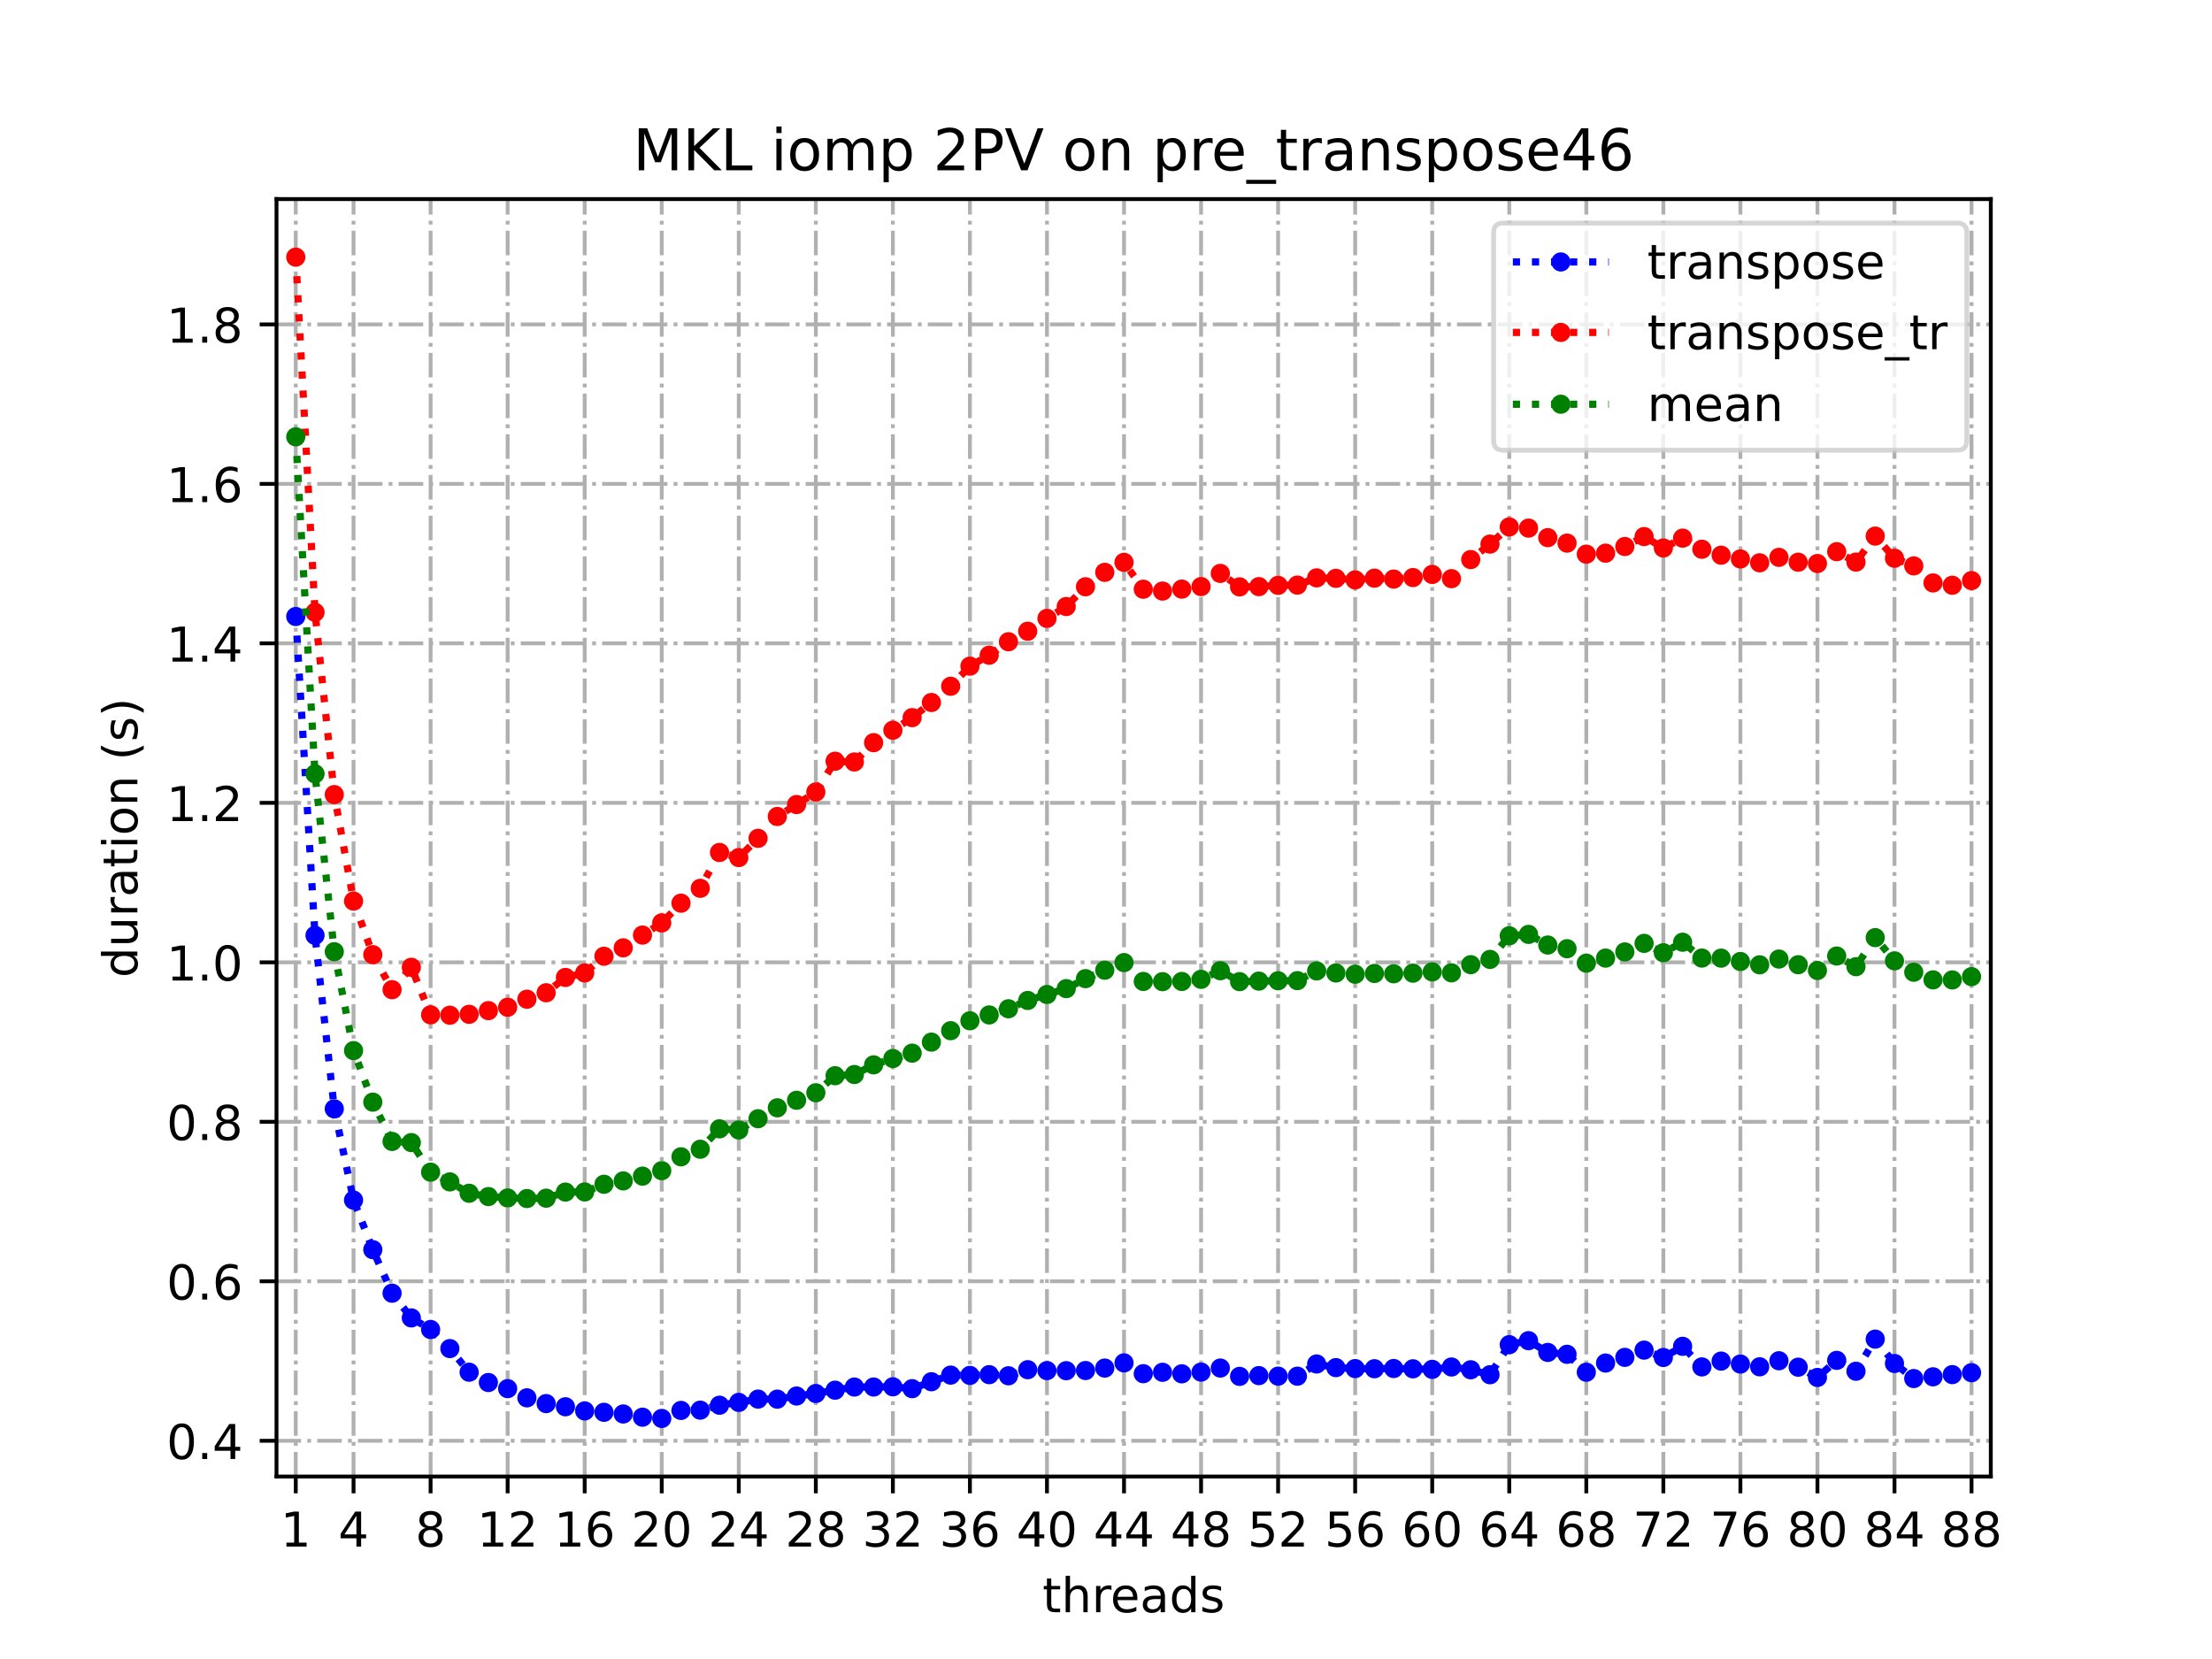 <?xml version="1.0" encoding="utf-8" standalone="no"?>
<!DOCTYPE svg PUBLIC "-//W3C//DTD SVG 1.1//EN"
  "http://www.w3.org/Graphics/SVG/1.1/DTD/svg11.dtd">
<!-- Created with matplotlib (https://matplotlib.org/) -->
<svg height="345.6pt" version="1.1" viewBox="0 0 460.8 345.6" width="460.8pt" xmlns="http://www.w3.org/2000/svg" xmlns:xlink="http://www.w3.org/1999/xlink">
 <defs>
  <style type="text/css">
*{stroke-linecap:butt;stroke-linejoin:round;}
  </style>
 </defs>
 <g id="figure_1">
  <g id="patch_1">
   <path d="M 0 345.6 
L 460.8 345.6 
L 460.8 0 
L 0 0 
z
" style="fill:#ffffff;"/>
  </g>
  <g id="axes_1">
   <g id="patch_2">
    <path d="M 57.6 307.584 
L 414.72 307.584 
L 414.72 41.472 
L 57.6 41.472 
z
" style="fill:#ffffff;"/>
   </g>
   <g id="matplotlib.axis_1">
    <g id="xtick_1">
     <g id="line2d_1">
      <path clip-path="url(#p1aec3d96d5)" d="M 61.613 307.584 
L 61.613 41.472 
" style="fill:none;stroke:#b0b0b0;stroke-dasharray:5.12,1.28,0.8,1.28;stroke-dashoffset:0;stroke-width:0.8;"/>
     </g>
     <g id="line2d_2">
      <defs>
       <path d="M 0 0 
L 0 3.5 
" id="m198ef41575" style="stroke:#000000;stroke-width:0.8;"/>
      </defs>
      <g>
       <use style="stroke:#000000;stroke-width:0.8;" x="61.613" xlink:href="#m198ef41575" y="307.584"/>
      </g>
     </g>
     <g id="text_1">
      <!-- 1 -->
      <defs>
       <path d="M 12.406 8.297 
L 28.516 8.297 
L 28.516 63.922 
L 10.984 60.406 
L 10.984 69.391 
L 28.422 72.906 
L 38.281 72.906 
L 38.281 8.297 
L 54.391 8.297 
L 54.391 0 
L 12.406 0 
z
" id="DejaVuSans-49"/>
      </defs>
      <g transform="translate(58.431 322.182)scale(0.1 -0.1)">
       <use xlink:href="#DejaVuSans-49"/>
      </g>
     </g>
    </g>
    <g id="xtick_2">
     <g id="line2d_3">
      <path clip-path="url(#p1aec3d96d5)" d="M 73.65 307.584 
L 73.65 41.472 
" style="fill:none;stroke:#b0b0b0;stroke-dasharray:5.12,1.28,0.8,1.28;stroke-dashoffset:0;stroke-width:0.8;"/>
     </g>
     <g id="line2d_4">
      <g>
       <use style="stroke:#000000;stroke-width:0.8;" x="73.65" xlink:href="#m198ef41575" y="307.584"/>
      </g>
     </g>
     <g id="text_2">
      <!-- 4 -->
      <defs>
       <path d="M 37.797 64.312 
L 12.891 25.391 
L 37.797 25.391 
z
M 35.203 72.906 
L 47.609 72.906 
L 47.609 25.391 
L 58.016 25.391 
L 58.016 17.188 
L 47.609 17.188 
L 47.609 0 
L 37.797 0 
L 37.797 17.188 
L 4.891 17.188 
L 4.891 26.703 
z
" id="DejaVuSans-52"/>
      </defs>
      <g transform="translate(70.469 322.182)scale(0.1 -0.1)">
       <use xlink:href="#DejaVuSans-52"/>
      </g>
     </g>
    </g>
    <g id="xtick_3">
     <g id="line2d_5">
      <path clip-path="url(#p1aec3d96d5)" d="M 89.701 307.584 
L 89.701 41.472 
" style="fill:none;stroke:#b0b0b0;stroke-dasharray:5.12,1.28,0.8,1.28;stroke-dashoffset:0;stroke-width:0.8;"/>
     </g>
     <g id="line2d_6">
      <g>
       <use style="stroke:#000000;stroke-width:0.8;" x="89.701" xlink:href="#m198ef41575" y="307.584"/>
      </g>
     </g>
     <g id="text_3">
      <!-- 8 -->
      <defs>
       <path d="M 31.781 34.625 
Q 24.75 34.625 20.719 30.859 
Q 16.703 27.094 16.703 20.516 
Q 16.703 13.922 20.719 10.156 
Q 24.75 6.391 31.781 6.391 
Q 38.812 6.391 42.859 10.172 
Q 46.922 13.969 46.922 20.516 
Q 46.922 27.094 42.891 30.859 
Q 38.875 34.625 31.781 34.625 
z
M 21.922 38.812 
Q 15.578 40.375 12.031 44.719 
Q 8.5 49.078 8.5 55.328 
Q 8.5 64.062 14.719 69.141 
Q 20.953 74.219 31.781 74.219 
Q 42.672 74.219 48.875 69.141 
Q 55.078 64.062 55.078 55.328 
Q 55.078 49.078 51.531 44.719 
Q 48 40.375 41.703 38.812 
Q 48.828 37.156 52.797 32.312 
Q 56.781 27.484 56.781 20.516 
Q 56.781 9.906 50.312 4.234 
Q 43.844 -1.422 31.781 -1.422 
Q 19.734 -1.422 13.25 4.234 
Q 6.781 9.906 6.781 20.516 
Q 6.781 27.484 10.781 32.312 
Q 14.797 37.156 21.922 38.812 
z
M 18.312 54.391 
Q 18.312 48.734 21.844 45.562 
Q 25.391 42.391 31.781 42.391 
Q 38.141 42.391 41.719 45.562 
Q 45.312 48.734 45.312 54.391 
Q 45.312 60.062 41.719 63.234 
Q 38.141 66.406 31.781 66.406 
Q 25.391 66.406 21.844 63.234 
Q 18.312 60.062 18.312 54.391 
z
" id="DejaVuSans-56"/>
      </defs>
      <g transform="translate(86.519 322.182)scale(0.1 -0.1)">
       <use xlink:href="#DejaVuSans-56"/>
      </g>
     </g>
    </g>
    <g id="xtick_4">
     <g id="line2d_7">
      <path clip-path="url(#p1aec3d96d5)" d="M 105.751 307.584 
L 105.751 41.472 
" style="fill:none;stroke:#b0b0b0;stroke-dasharray:5.12,1.28,0.8,1.28;stroke-dashoffset:0;stroke-width:0.8;"/>
     </g>
     <g id="line2d_8">
      <g>
       <use style="stroke:#000000;stroke-width:0.8;" x="105.751" xlink:href="#m198ef41575" y="307.584"/>
      </g>
     </g>
     <g id="text_4">
      <!-- 12 -->
      <defs>
       <path d="M 19.188 8.297 
L 53.609 8.297 
L 53.609 0 
L 7.328 0 
L 7.328 8.297 
Q 12.938 14.109 22.625 23.891 
Q 32.328 33.688 34.812 36.531 
Q 39.547 41.844 41.422 45.531 
Q 43.312 49.219 43.312 52.781 
Q 43.312 58.594 39.234 62.25 
Q 35.156 65.922 28.609 65.922 
Q 23.969 65.922 18.812 64.312 
Q 13.672 62.703 7.812 59.422 
L 7.812 69.391 
Q 13.766 71.781 18.938 73 
Q 24.125 74.219 28.422 74.219 
Q 39.75 74.219 46.484 68.547 
Q 53.219 62.891 53.219 53.422 
Q 53.219 48.922 51.531 44.891 
Q 49.859 40.875 45.406 35.406 
Q 44.188 33.984 37.641 27.219 
Q 31.109 20.453 19.188 8.297 
z
" id="DejaVuSans-50"/>
      </defs>
      <g transform="translate(99.389 322.182)scale(0.1 -0.1)">
       <use xlink:href="#DejaVuSans-49"/>
       <use x="63.623" xlink:href="#DejaVuSans-50"/>
      </g>
     </g>
    </g>
    <g id="xtick_5">
     <g id="line2d_9">
      <path clip-path="url(#p1aec3d96d5)" d="M 121.801 307.584 
L 121.801 41.472 
" style="fill:none;stroke:#b0b0b0;stroke-dasharray:5.12,1.28,0.8,1.28;stroke-dashoffset:0;stroke-width:0.8;"/>
     </g>
     <g id="line2d_10">
      <g>
       <use style="stroke:#000000;stroke-width:0.8;" x="121.801" xlink:href="#m198ef41575" y="307.584"/>
      </g>
     </g>
     <g id="text_5">
      <!-- 16 -->
      <defs>
       <path d="M 33.016 40.375 
Q 26.375 40.375 22.484 35.828 
Q 18.609 31.297 18.609 23.391 
Q 18.609 15.531 22.484 10.953 
Q 26.375 6.391 33.016 6.391 
Q 39.656 6.391 43.531 10.953 
Q 47.406 15.531 47.406 23.391 
Q 47.406 31.297 43.531 35.828 
Q 39.656 40.375 33.016 40.375 
z
M 52.594 71.297 
L 52.594 62.312 
Q 48.875 64.062 45.094 64.984 
Q 41.312 65.922 37.594 65.922 
Q 27.828 65.922 22.672 59.328 
Q 17.531 52.734 16.797 39.406 
Q 19.672 43.656 24.016 45.922 
Q 28.375 48.188 33.594 48.188 
Q 44.578 48.188 50.953 41.516 
Q 57.328 34.859 57.328 23.391 
Q 57.328 12.156 50.688 5.359 
Q 44.047 -1.422 33.016 -1.422 
Q 20.359 -1.422 13.672 8.266 
Q 6.984 17.969 6.984 36.375 
Q 6.984 53.656 15.188 63.938 
Q 23.391 74.219 37.203 74.219 
Q 40.922 74.219 44.703 73.484 
Q 48.484 72.75 52.594 71.297 
z
" id="DejaVuSans-54"/>
      </defs>
      <g transform="translate(115.439 322.182)scale(0.1 -0.1)">
       <use xlink:href="#DejaVuSans-49"/>
       <use x="63.623" xlink:href="#DejaVuSans-54"/>
      </g>
     </g>
    </g>
    <g id="xtick_6">
     <g id="line2d_11">
      <path clip-path="url(#p1aec3d96d5)" d="M 137.852 307.584 
L 137.852 41.472 
" style="fill:none;stroke:#b0b0b0;stroke-dasharray:5.12,1.28,0.8,1.28;stroke-dashoffset:0;stroke-width:0.8;"/>
     </g>
     <g id="line2d_12">
      <g>
       <use style="stroke:#000000;stroke-width:0.8;" x="137.852" xlink:href="#m198ef41575" y="307.584"/>
      </g>
     </g>
     <g id="text_6">
      <!-- 20 -->
      <defs>
       <path d="M 31.781 66.406 
Q 24.172 66.406 20.328 58.906 
Q 16.5 51.422 16.5 36.375 
Q 16.5 21.391 20.328 13.891 
Q 24.172 6.391 31.781 6.391 
Q 39.453 6.391 43.281 13.891 
Q 47.125 21.391 47.125 36.375 
Q 47.125 51.422 43.281 58.906 
Q 39.453 66.406 31.781 66.406 
z
M 31.781 74.219 
Q 44.047 74.219 50.516 64.516 
Q 56.984 54.828 56.984 36.375 
Q 56.984 17.969 50.516 8.266 
Q 44.047 -1.422 31.781 -1.422 
Q 19.531 -1.422 13.062 8.266 
Q 6.594 17.969 6.594 36.375 
Q 6.594 54.828 13.062 64.516 
Q 19.531 74.219 31.781 74.219 
z
" id="DejaVuSans-48"/>
      </defs>
      <g transform="translate(131.489 322.182)scale(0.1 -0.1)">
       <use xlink:href="#DejaVuSans-50"/>
       <use x="63.623" xlink:href="#DejaVuSans-48"/>
      </g>
     </g>
    </g>
    <g id="xtick_7">
     <g id="line2d_13">
      <path clip-path="url(#p1aec3d96d5)" d="M 153.902 307.584 
L 153.902 41.472 
" style="fill:none;stroke:#b0b0b0;stroke-dasharray:5.12,1.28,0.8,1.28;stroke-dashoffset:0;stroke-width:0.8;"/>
     </g>
     <g id="line2d_14">
      <g>
       <use style="stroke:#000000;stroke-width:0.8;" x="153.902" xlink:href="#m198ef41575" y="307.584"/>
      </g>
     </g>
     <g id="text_7">
      <!-- 24 -->
      <g transform="translate(147.54 322.182)scale(0.1 -0.1)">
       <use xlink:href="#DejaVuSans-50"/>
       <use x="63.623" xlink:href="#DejaVuSans-52"/>
      </g>
     </g>
    </g>
    <g id="xtick_8">
     <g id="line2d_15">
      <path clip-path="url(#p1aec3d96d5)" d="M 169.952 307.584 
L 169.952 41.472 
" style="fill:none;stroke:#b0b0b0;stroke-dasharray:5.12,1.28,0.8,1.28;stroke-dashoffset:0;stroke-width:0.8;"/>
     </g>
     <g id="line2d_16">
      <g>
       <use style="stroke:#000000;stroke-width:0.8;" x="169.952" xlink:href="#m198ef41575" y="307.584"/>
      </g>
     </g>
     <g id="text_8">
      <!-- 28 -->
      <g transform="translate(163.59 322.182)scale(0.1 -0.1)">
       <use xlink:href="#DejaVuSans-50"/>
       <use x="63.623" xlink:href="#DejaVuSans-56"/>
      </g>
     </g>
    </g>
    <g id="xtick_9">
     <g id="line2d_17">
      <path clip-path="url(#p1aec3d96d5)" d="M 186.003 307.584 
L 186.003 41.472 
" style="fill:none;stroke:#b0b0b0;stroke-dasharray:5.12,1.28,0.8,1.28;stroke-dashoffset:0;stroke-width:0.8;"/>
     </g>
     <g id="line2d_18">
      <g>
       <use style="stroke:#000000;stroke-width:0.8;" x="186.003" xlink:href="#m198ef41575" y="307.584"/>
      </g>
     </g>
     <g id="text_9">
      <!-- 32 -->
      <defs>
       <path d="M 40.578 39.312 
Q 47.656 37.797 51.625 33 
Q 55.609 28.219 55.609 21.188 
Q 55.609 10.406 48.188 4.484 
Q 40.766 -1.422 27.094 -1.422 
Q 22.516 -1.422 17.656 -0.516 
Q 12.797 0.391 7.625 2.203 
L 7.625 11.719 
Q 11.719 9.328 16.594 8.109 
Q 21.484 6.891 26.812 6.891 
Q 36.078 6.891 40.938 10.547 
Q 45.797 14.203 45.797 21.188 
Q 45.797 27.641 41.281 31.266 
Q 36.766 34.906 28.719 34.906 
L 20.219 34.906 
L 20.219 43.016 
L 29.109 43.016 
Q 36.375 43.016 40.234 45.922 
Q 44.094 48.828 44.094 54.297 
Q 44.094 59.906 40.109 62.906 
Q 36.141 65.922 28.719 65.922 
Q 24.656 65.922 20.016 65.031 
Q 15.375 64.156 9.812 62.312 
L 9.812 71.094 
Q 15.438 72.656 20.344 73.438 
Q 25.25 74.219 29.594 74.219 
Q 40.828 74.219 47.359 69.109 
Q 53.906 64.016 53.906 55.328 
Q 53.906 49.266 50.438 45.094 
Q 46.969 40.922 40.578 39.312 
z
" id="DejaVuSans-51"/>
      </defs>
      <g transform="translate(179.64 322.182)scale(0.1 -0.1)">
       <use xlink:href="#DejaVuSans-51"/>
       <use x="63.623" xlink:href="#DejaVuSans-50"/>
      </g>
     </g>
    </g>
    <g id="xtick_10">
     <g id="line2d_19">
      <path clip-path="url(#p1aec3d96d5)" d="M 202.053 307.584 
L 202.053 41.472 
" style="fill:none;stroke:#b0b0b0;stroke-dasharray:5.12,1.28,0.8,1.28;stroke-dashoffset:0;stroke-width:0.8;"/>
     </g>
     <g id="line2d_20">
      <g>
       <use style="stroke:#000000;stroke-width:0.8;" x="202.053" xlink:href="#m198ef41575" y="307.584"/>
      </g>
     </g>
     <g id="text_10">
      <!-- 36 -->
      <g transform="translate(195.691 322.182)scale(0.1 -0.1)">
       <use xlink:href="#DejaVuSans-51"/>
       <use x="63.623" xlink:href="#DejaVuSans-54"/>
      </g>
     </g>
    </g>
    <g id="xtick_11">
     <g id="line2d_21">
      <path clip-path="url(#p1aec3d96d5)" d="M 218.103 307.584 
L 218.103 41.472 
" style="fill:none;stroke:#b0b0b0;stroke-dasharray:5.12,1.28,0.8,1.28;stroke-dashoffset:0;stroke-width:0.8;"/>
     </g>
     <g id="line2d_22">
      <g>
       <use style="stroke:#000000;stroke-width:0.8;" x="218.103" xlink:href="#m198ef41575" y="307.584"/>
      </g>
     </g>
     <g id="text_11">
      <!-- 40 -->
      <g transform="translate(211.741 322.182)scale(0.1 -0.1)">
       <use xlink:href="#DejaVuSans-52"/>
       <use x="63.623" xlink:href="#DejaVuSans-48"/>
      </g>
     </g>
    </g>
    <g id="xtick_12">
     <g id="line2d_23">
      <path clip-path="url(#p1aec3d96d5)" d="M 234.154 307.584 
L 234.154 41.472 
" style="fill:none;stroke:#b0b0b0;stroke-dasharray:5.12,1.28,0.8,1.28;stroke-dashoffset:0;stroke-width:0.8;"/>
     </g>
     <g id="line2d_24">
      <g>
       <use style="stroke:#000000;stroke-width:0.8;" x="234.154" xlink:href="#m198ef41575" y="307.584"/>
      </g>
     </g>
     <g id="text_12">
      <!-- 44 -->
      <g transform="translate(227.791 322.182)scale(0.1 -0.1)">
       <use xlink:href="#DejaVuSans-52"/>
       <use x="63.623" xlink:href="#DejaVuSans-52"/>
      </g>
     </g>
    </g>
    <g id="xtick_13">
     <g id="line2d_25">
      <path clip-path="url(#p1aec3d96d5)" d="M 250.204 307.584 
L 250.204 41.472 
" style="fill:none;stroke:#b0b0b0;stroke-dasharray:5.12,1.28,0.8,1.28;stroke-dashoffset:0;stroke-width:0.8;"/>
     </g>
     <g id="line2d_26">
      <g>
       <use style="stroke:#000000;stroke-width:0.8;" x="250.204" xlink:href="#m198ef41575" y="307.584"/>
      </g>
     </g>
     <g id="text_13">
      <!-- 48 -->
      <g transform="translate(243.842 322.182)scale(0.1 -0.1)">
       <use xlink:href="#DejaVuSans-52"/>
       <use x="63.623" xlink:href="#DejaVuSans-56"/>
      </g>
     </g>
    </g>
    <g id="xtick_14">
     <g id="line2d_27">
      <path clip-path="url(#p1aec3d96d5)" d="M 266.254 307.584 
L 266.254 41.472 
" style="fill:none;stroke:#b0b0b0;stroke-dasharray:5.12,1.28,0.8,1.28;stroke-dashoffset:0;stroke-width:0.8;"/>
     </g>
     <g id="line2d_28">
      <g>
       <use style="stroke:#000000;stroke-width:0.8;" x="266.254" xlink:href="#m198ef41575" y="307.584"/>
      </g>
     </g>
     <g id="text_14">
      <!-- 52 -->
      <defs>
       <path d="M 10.797 72.906 
L 49.516 72.906 
L 49.516 64.594 
L 19.828 64.594 
L 19.828 46.734 
Q 21.969 47.469 24.109 47.828 
Q 26.266 48.188 28.422 48.188 
Q 40.625 48.188 47.75 41.5 
Q 54.891 34.812 54.891 23.391 
Q 54.891 11.625 47.562 5.094 
Q 40.234 -1.422 26.906 -1.422 
Q 22.312 -1.422 17.547 -0.641 
Q 12.797 0.141 7.719 1.703 
L 7.719 11.625 
Q 12.109 9.234 16.797 8.062 
Q 21.484 6.891 26.703 6.891 
Q 35.156 6.891 40.078 11.328 
Q 45.016 15.766 45.016 23.391 
Q 45.016 31 40.078 35.438 
Q 35.156 39.891 26.703 39.891 
Q 22.75 39.891 18.812 39.016 
Q 14.891 38.141 10.797 36.281 
z
" id="DejaVuSans-53"/>
      </defs>
      <g transform="translate(259.892 322.182)scale(0.1 -0.1)">
       <use xlink:href="#DejaVuSans-53"/>
       <use x="63.623" xlink:href="#DejaVuSans-50"/>
      </g>
     </g>
    </g>
    <g id="xtick_15">
     <g id="line2d_29">
      <path clip-path="url(#p1aec3d96d5)" d="M 282.305 307.584 
L 282.305 41.472 
" style="fill:none;stroke:#b0b0b0;stroke-dasharray:5.12,1.28,0.8,1.28;stroke-dashoffset:0;stroke-width:0.8;"/>
     </g>
     <g id="line2d_30">
      <g>
       <use style="stroke:#000000;stroke-width:0.8;" x="282.305" xlink:href="#m198ef41575" y="307.584"/>
      </g>
     </g>
     <g id="text_15">
      <!-- 56 -->
      <g transform="translate(275.942 322.182)scale(0.1 -0.1)">
       <use xlink:href="#DejaVuSans-53"/>
       <use x="63.623" xlink:href="#DejaVuSans-54"/>
      </g>
     </g>
    </g>
    <g id="xtick_16">
     <g id="line2d_31">
      <path clip-path="url(#p1aec3d96d5)" d="M 298.355 307.584 
L 298.355 41.472 
" style="fill:none;stroke:#b0b0b0;stroke-dasharray:5.12,1.28,0.8,1.28;stroke-dashoffset:0;stroke-width:0.8;"/>
     </g>
     <g id="line2d_32">
      <g>
       <use style="stroke:#000000;stroke-width:0.8;" x="298.355" xlink:href="#m198ef41575" y="307.584"/>
      </g>
     </g>
     <g id="text_16">
      <!-- 60 -->
      <g transform="translate(291.993 322.182)scale(0.1 -0.1)">
       <use xlink:href="#DejaVuSans-54"/>
       <use x="63.623" xlink:href="#DejaVuSans-48"/>
      </g>
     </g>
    </g>
    <g id="xtick_17">
     <g id="line2d_33">
      <path clip-path="url(#p1aec3d96d5)" d="M 314.405 307.584 
L 314.405 41.472 
" style="fill:none;stroke:#b0b0b0;stroke-dasharray:5.12,1.28,0.8,1.28;stroke-dashoffset:0;stroke-width:0.8;"/>
     </g>
     <g id="line2d_34">
      <g>
       <use style="stroke:#000000;stroke-width:0.8;" x="314.405" xlink:href="#m198ef41575" y="307.584"/>
      </g>
     </g>
     <g id="text_17">
      <!-- 64 -->
      <g transform="translate(308.043 322.182)scale(0.1 -0.1)">
       <use xlink:href="#DejaVuSans-54"/>
       <use x="63.623" xlink:href="#DejaVuSans-52"/>
      </g>
     </g>
    </g>
    <g id="xtick_18">
     <g id="line2d_35">
      <path clip-path="url(#p1aec3d96d5)" d="M 330.456 307.584 
L 330.456 41.472 
" style="fill:none;stroke:#b0b0b0;stroke-dasharray:5.12,1.28,0.8,1.28;stroke-dashoffset:0;stroke-width:0.8;"/>
     </g>
     <g id="line2d_36">
      <g>
       <use style="stroke:#000000;stroke-width:0.8;" x="330.456" xlink:href="#m198ef41575" y="307.584"/>
      </g>
     </g>
     <g id="text_18">
      <!-- 68 -->
      <g transform="translate(324.093 322.182)scale(0.1 -0.1)">
       <use xlink:href="#DejaVuSans-54"/>
       <use x="63.623" xlink:href="#DejaVuSans-56"/>
      </g>
     </g>
    </g>
    <g id="xtick_19">
     <g id="line2d_37">
      <path clip-path="url(#p1aec3d96d5)" d="M 346.506 307.584 
L 346.506 41.472 
" style="fill:none;stroke:#b0b0b0;stroke-dasharray:5.12,1.28,0.8,1.28;stroke-dashoffset:0;stroke-width:0.8;"/>
     </g>
     <g id="line2d_38">
      <g>
       <use style="stroke:#000000;stroke-width:0.8;" x="346.506" xlink:href="#m198ef41575" y="307.584"/>
      </g>
     </g>
     <g id="text_19">
      <!-- 72 -->
      <defs>
       <path d="M 8.203 72.906 
L 55.078 72.906 
L 55.078 68.703 
L 28.609 0 
L 18.312 0 
L 43.219 64.594 
L 8.203 64.594 
z
" id="DejaVuSans-55"/>
      </defs>
      <g transform="translate(340.144 322.182)scale(0.1 -0.1)">
       <use xlink:href="#DejaVuSans-55"/>
       <use x="63.623" xlink:href="#DejaVuSans-50"/>
      </g>
     </g>
    </g>
    <g id="xtick_20">
     <g id="line2d_39">
      <path clip-path="url(#p1aec3d96d5)" d="M 362.556 307.584 
L 362.556 41.472 
" style="fill:none;stroke:#b0b0b0;stroke-dasharray:5.12,1.28,0.8,1.28;stroke-dashoffset:0;stroke-width:0.8;"/>
     </g>
     <g id="line2d_40">
      <g>
       <use style="stroke:#000000;stroke-width:0.8;" x="362.556" xlink:href="#m198ef41575" y="307.584"/>
      </g>
     </g>
     <g id="text_20">
      <!-- 76 -->
      <g transform="translate(356.194 322.182)scale(0.1 -0.1)">
       <use xlink:href="#DejaVuSans-55"/>
       <use x="63.623" xlink:href="#DejaVuSans-54"/>
      </g>
     </g>
    </g>
    <g id="xtick_21">
     <g id="line2d_41">
      <path clip-path="url(#p1aec3d96d5)" d="M 378.607 307.584 
L 378.607 41.472 
" style="fill:none;stroke:#b0b0b0;stroke-dasharray:5.12,1.28,0.8,1.28;stroke-dashoffset:0;stroke-width:0.8;"/>
     </g>
     <g id="line2d_42">
      <g>
       <use style="stroke:#000000;stroke-width:0.8;" x="378.607" xlink:href="#m198ef41575" y="307.584"/>
      </g>
     </g>
     <g id="text_21">
      <!-- 80 -->
      <g transform="translate(372.244 322.182)scale(0.1 -0.1)">
       <use xlink:href="#DejaVuSans-56"/>
       <use x="63.623" xlink:href="#DejaVuSans-48"/>
      </g>
     </g>
    </g>
    <g id="xtick_22">
     <g id="line2d_43">
      <path clip-path="url(#p1aec3d96d5)" d="M 394.657 307.584 
L 394.657 41.472 
" style="fill:none;stroke:#b0b0b0;stroke-dasharray:5.12,1.28,0.8,1.28;stroke-dashoffset:0;stroke-width:0.8;"/>
     </g>
     <g id="line2d_44">
      <g>
       <use style="stroke:#000000;stroke-width:0.8;" x="394.657" xlink:href="#m198ef41575" y="307.584"/>
      </g>
     </g>
     <g id="text_22">
      <!-- 84 -->
      <g transform="translate(388.295 322.182)scale(0.1 -0.1)">
       <use xlink:href="#DejaVuSans-56"/>
       <use x="63.623" xlink:href="#DejaVuSans-52"/>
      </g>
     </g>
    </g>
    <g id="xtick_23">
     <g id="line2d_45">
      <path clip-path="url(#p1aec3d96d5)" d="M 410.707 307.584 
L 410.707 41.472 
" style="fill:none;stroke:#b0b0b0;stroke-dasharray:5.12,1.28,0.8,1.28;stroke-dashoffset:0;stroke-width:0.8;"/>
     </g>
     <g id="line2d_46">
      <g>
       <use style="stroke:#000000;stroke-width:0.8;" x="410.707" xlink:href="#m198ef41575" y="307.584"/>
      </g>
     </g>
     <g id="text_23">
      <!-- 88 -->
      <g transform="translate(404.345 322.182)scale(0.1 -0.1)">
       <use xlink:href="#DejaVuSans-56"/>
       <use x="63.623" xlink:href="#DejaVuSans-56"/>
      </g>
     </g>
    </g>
    <g id="text_24">
     <!-- threads -->
     <defs>
      <path d="M 18.312 70.219 
L 18.312 54.688 
L 36.812 54.688 
L 36.812 47.703 
L 18.312 47.703 
L 18.312 18.016 
Q 18.312 11.328 20.141 9.422 
Q 21.969 7.516 27.594 7.516 
L 36.812 7.516 
L 36.812 0 
L 27.594 0 
Q 17.188 0 13.234 3.875 
Q 9.281 7.766 9.281 18.016 
L 9.281 47.703 
L 2.688 47.703 
L 2.688 54.688 
L 9.281 54.688 
L 9.281 70.219 
z
" id="DejaVuSans-116"/>
      <path d="M 54.891 33.016 
L 54.891 0 
L 45.906 0 
L 45.906 32.719 
Q 45.906 40.484 42.875 44.328 
Q 39.844 48.188 33.797 48.188 
Q 26.516 48.188 22.312 43.547 
Q 18.109 38.922 18.109 30.906 
L 18.109 0 
L 9.078 0 
L 9.078 75.984 
L 18.109 75.984 
L 18.109 46.188 
Q 21.344 51.125 25.703 53.562 
Q 30.078 56 35.797 56 
Q 45.219 56 50.047 50.172 
Q 54.891 44.344 54.891 33.016 
z
" id="DejaVuSans-104"/>
      <path d="M 41.109 46.297 
Q 39.594 47.172 37.812 47.578 
Q 36.031 48 33.891 48 
Q 26.266 48 22.188 43.047 
Q 18.109 38.094 18.109 28.812 
L 18.109 0 
L 9.078 0 
L 9.078 54.688 
L 18.109 54.688 
L 18.109 46.188 
Q 20.953 51.172 25.484 53.578 
Q 30.031 56 36.531 56 
Q 37.453 56 38.578 55.875 
Q 39.703 55.766 41.062 55.516 
z
" id="DejaVuSans-114"/>
      <path d="M 56.203 29.594 
L 56.203 25.203 
L 14.891 25.203 
Q 15.484 15.922 20.484 11.062 
Q 25.484 6.203 34.422 6.203 
Q 39.594 6.203 44.453 7.469 
Q 49.312 8.734 54.109 11.281 
L 54.109 2.781 
Q 49.266 0.734 44.188 -0.344 
Q 39.109 -1.422 33.891 -1.422 
Q 20.797 -1.422 13.156 6.188 
Q 5.516 13.812 5.516 26.812 
Q 5.516 40.234 12.766 48.109 
Q 20.016 56 32.328 56 
Q 43.359 56 49.781 48.891 
Q 56.203 41.797 56.203 29.594 
z
M 47.219 32.234 
Q 47.125 39.594 43.094 43.984 
Q 39.062 48.391 32.422 48.391 
Q 24.906 48.391 20.391 44.141 
Q 15.875 39.891 15.188 32.172 
z
" id="DejaVuSans-101"/>
      <path d="M 34.281 27.484 
Q 23.391 27.484 19.188 25 
Q 14.984 22.516 14.984 16.5 
Q 14.984 11.719 18.141 8.906 
Q 21.297 6.109 26.703 6.109 
Q 34.188 6.109 38.703 11.406 
Q 43.219 16.703 43.219 25.484 
L 43.219 27.484 
z
M 52.203 31.203 
L 52.203 0 
L 43.219 0 
L 43.219 8.297 
Q 40.141 3.328 35.547 0.953 
Q 30.953 -1.422 24.312 -1.422 
Q 15.922 -1.422 10.953 3.297 
Q 6 8.016 6 15.922 
Q 6 25.141 12.172 29.828 
Q 18.359 34.516 30.609 34.516 
L 43.219 34.516 
L 43.219 35.406 
Q 43.219 41.609 39.141 45 
Q 35.062 48.391 27.688 48.391 
Q 23 48.391 18.547 47.266 
Q 14.109 46.141 10.016 43.891 
L 10.016 52.203 
Q 14.938 54.109 19.578 55.047 
Q 24.219 56 28.609 56 
Q 40.484 56 46.344 49.844 
Q 52.203 43.703 52.203 31.203 
z
" id="DejaVuSans-97"/>
      <path d="M 45.406 46.391 
L 45.406 75.984 
L 54.391 75.984 
L 54.391 0 
L 45.406 0 
L 45.406 8.203 
Q 42.578 3.328 38.25 0.953 
Q 33.938 -1.422 27.875 -1.422 
Q 17.969 -1.422 11.734 6.484 
Q 5.516 14.406 5.516 27.297 
Q 5.516 40.188 11.734 48.094 
Q 17.969 56 27.875 56 
Q 33.938 56 38.25 53.625 
Q 42.578 51.266 45.406 46.391 
z
M 14.797 27.297 
Q 14.797 17.391 18.875 11.75 
Q 22.953 6.109 30.078 6.109 
Q 37.203 6.109 41.297 11.75 
Q 45.406 17.391 45.406 27.297 
Q 45.406 37.203 41.297 42.844 
Q 37.203 48.484 30.078 48.484 
Q 22.953 48.484 18.875 42.844 
Q 14.797 37.203 14.797 27.297 
z
" id="DejaVuSans-100"/>
      <path d="M 44.281 53.078 
L 44.281 44.578 
Q 40.484 46.531 36.375 47.5 
Q 32.281 48.484 27.875 48.484 
Q 21.188 48.484 17.844 46.438 
Q 14.5 44.391 14.5 40.281 
Q 14.5 37.156 16.891 35.375 
Q 19.281 33.594 26.516 31.984 
L 29.594 31.297 
Q 39.156 29.25 43.188 25.516 
Q 47.219 21.781 47.219 15.094 
Q 47.219 7.469 41.188 3.016 
Q 35.156 -1.422 24.609 -1.422 
Q 20.219 -1.422 15.453 -0.562 
Q 10.688 0.297 5.422 2 
L 5.422 11.281 
Q 10.406 8.688 15.234 7.391 
Q 20.062 6.109 24.812 6.109 
Q 31.156 6.109 34.562 8.281 
Q 37.984 10.453 37.984 14.406 
Q 37.984 18.062 35.516 20.016 
Q 33.062 21.969 24.703 23.781 
L 21.578 24.516 
Q 13.234 26.266 9.516 29.906 
Q 5.812 33.547 5.812 39.891 
Q 5.812 47.609 11.281 51.797 
Q 16.75 56 26.812 56 
Q 31.781 56 36.172 55.266 
Q 40.578 54.547 44.281 53.078 
z
" id="DejaVuSans-115"/>
     </defs>
     <g transform="translate(217.169 335.861)scale(0.1 -0.1)">
      <use xlink:href="#DejaVuSans-116"/>
      <use x="39.209" xlink:href="#DejaVuSans-104"/>
      <use x="102.588" xlink:href="#DejaVuSans-114"/>
      <use x="141.451" xlink:href="#DejaVuSans-101"/>
      <use x="202.975" xlink:href="#DejaVuSans-97"/>
      <use x="264.254" xlink:href="#DejaVuSans-100"/>
      <use x="327.73" xlink:href="#DejaVuSans-115"/>
     </g>
    </g>
   </g>
   <g id="matplotlib.axis_2">
    <g id="ytick_1">
     <g id="line2d_47">
      <path clip-path="url(#p1aec3d96d5)" d="M 57.6 300.138 
L 414.72 300.138 
" style="fill:none;stroke:#b0b0b0;stroke-dasharray:5.12,1.28,0.8,1.28;stroke-dashoffset:0;stroke-width:0.8;"/>
     </g>
     <g id="line2d_48">
      <defs>
       <path d="M 0 0 
L -3.5 0 
" id="ma3ba7deb0d" style="stroke:#000000;stroke-width:0.8;"/>
      </defs>
      <g>
       <use style="stroke:#000000;stroke-width:0.8;" x="57.6" xlink:href="#ma3ba7deb0d" y="300.138"/>
      </g>
     </g>
     <g id="text_25">
      <!-- 0.4 -->
      <defs>
       <path d="M 10.688 12.406 
L 21 12.406 
L 21 0 
L 10.688 0 
z
" id="DejaVuSans-46"/>
      </defs>
      <g transform="translate(34.697 303.937)scale(0.1 -0.1)">
       <use xlink:href="#DejaVuSans-48"/>
       <use x="63.623" xlink:href="#DejaVuSans-46"/>
       <use x="95.41" xlink:href="#DejaVuSans-52"/>
      </g>
     </g>
    </g>
    <g id="ytick_2">
     <g id="line2d_49">
      <path clip-path="url(#p1aec3d96d5)" d="M 57.6 266.915 
L 414.72 266.915 
" style="fill:none;stroke:#b0b0b0;stroke-dasharray:5.12,1.28,0.8,1.28;stroke-dashoffset:0;stroke-width:0.8;"/>
     </g>
     <g id="line2d_50">
      <g>
       <use style="stroke:#000000;stroke-width:0.8;" x="57.6" xlink:href="#ma3ba7deb0d" y="266.915"/>
      </g>
     </g>
     <g id="text_26">
      <!-- 0.6 -->
      <g transform="translate(34.697 270.714)scale(0.1 -0.1)">
       <use xlink:href="#DejaVuSans-48"/>
       <use x="63.623" xlink:href="#DejaVuSans-46"/>
       <use x="95.41" xlink:href="#DejaVuSans-54"/>
      </g>
     </g>
    </g>
    <g id="ytick_3">
     <g id="line2d_51">
      <path clip-path="url(#p1aec3d96d5)" d="M 57.6 233.692 
L 414.72 233.692 
" style="fill:none;stroke:#b0b0b0;stroke-dasharray:5.12,1.28,0.8,1.28;stroke-dashoffset:0;stroke-width:0.8;"/>
     </g>
     <g id="line2d_52">
      <g>
       <use style="stroke:#000000;stroke-width:0.8;" x="57.6" xlink:href="#ma3ba7deb0d" y="233.692"/>
      </g>
     </g>
     <g id="text_27">
      <!-- 0.8 -->
      <g transform="translate(34.697 237.491)scale(0.1 -0.1)">
       <use xlink:href="#DejaVuSans-48"/>
       <use x="63.623" xlink:href="#DejaVuSans-46"/>
       <use x="95.41" xlink:href="#DejaVuSans-56"/>
      </g>
     </g>
    </g>
    <g id="ytick_4">
     <g id="line2d_53">
      <path clip-path="url(#p1aec3d96d5)" d="M 57.6 200.469 
L 414.72 200.469 
" style="fill:none;stroke:#b0b0b0;stroke-dasharray:5.12,1.28,0.8,1.28;stroke-dashoffset:0;stroke-width:0.8;"/>
     </g>
     <g id="line2d_54">
      <g>
       <use style="stroke:#000000;stroke-width:0.8;" x="57.6" xlink:href="#ma3ba7deb0d" y="200.469"/>
      </g>
     </g>
     <g id="text_28">
      <!-- 1.0 -->
      <g transform="translate(34.697 204.268)scale(0.1 -0.1)">
       <use xlink:href="#DejaVuSans-49"/>
       <use x="63.623" xlink:href="#DejaVuSans-46"/>
       <use x="95.41" xlink:href="#DejaVuSans-48"/>
      </g>
     </g>
    </g>
    <g id="ytick_5">
     <g id="line2d_55">
      <path clip-path="url(#p1aec3d96d5)" d="M 57.6 167.246 
L 414.72 167.246 
" style="fill:none;stroke:#b0b0b0;stroke-dasharray:5.12,1.28,0.8,1.28;stroke-dashoffset:0;stroke-width:0.8;"/>
     </g>
     <g id="line2d_56">
      <g>
       <use style="stroke:#000000;stroke-width:0.8;" x="57.6" xlink:href="#ma3ba7deb0d" y="167.246"/>
      </g>
     </g>
     <g id="text_29">
      <!-- 1.2 -->
      <g transform="translate(34.697 171.045)scale(0.1 -0.1)">
       <use xlink:href="#DejaVuSans-49"/>
       <use x="63.623" xlink:href="#DejaVuSans-46"/>
       <use x="95.41" xlink:href="#DejaVuSans-50"/>
      </g>
     </g>
    </g>
    <g id="ytick_6">
     <g id="line2d_57">
      <path clip-path="url(#p1aec3d96d5)" d="M 57.6 134.023 
L 414.72 134.023 
" style="fill:none;stroke:#b0b0b0;stroke-dasharray:5.12,1.28,0.8,1.28;stroke-dashoffset:0;stroke-width:0.8;"/>
     </g>
     <g id="line2d_58">
      <g>
       <use style="stroke:#000000;stroke-width:0.8;" x="57.6" xlink:href="#ma3ba7deb0d" y="134.023"/>
      </g>
     </g>
     <g id="text_30">
      <!-- 1.4 -->
      <g transform="translate(34.697 137.823)scale(0.1 -0.1)">
       <use xlink:href="#DejaVuSans-49"/>
       <use x="63.623" xlink:href="#DejaVuSans-46"/>
       <use x="95.41" xlink:href="#DejaVuSans-52"/>
      </g>
     </g>
    </g>
    <g id="ytick_7">
     <g id="line2d_59">
      <path clip-path="url(#p1aec3d96d5)" d="M 57.6 100.8 
L 414.72 100.8 
" style="fill:none;stroke:#b0b0b0;stroke-dasharray:5.12,1.28,0.8,1.28;stroke-dashoffset:0;stroke-width:0.8;"/>
     </g>
     <g id="line2d_60">
      <g>
       <use style="stroke:#000000;stroke-width:0.8;" x="57.6" xlink:href="#ma3ba7deb0d" y="100.8"/>
      </g>
     </g>
     <g id="text_31">
      <!-- 1.6 -->
      <g transform="translate(34.697 104.6)scale(0.1 -0.1)">
       <use xlink:href="#DejaVuSans-49"/>
       <use x="63.623" xlink:href="#DejaVuSans-46"/>
       <use x="95.41" xlink:href="#DejaVuSans-54"/>
      </g>
     </g>
    </g>
    <g id="ytick_8">
     <g id="line2d_61">
      <path clip-path="url(#p1aec3d96d5)" d="M 57.6 67.578 
L 414.72 67.578 
" style="fill:none;stroke:#b0b0b0;stroke-dasharray:5.12,1.28,0.8,1.28;stroke-dashoffset:0;stroke-width:0.8;"/>
     </g>
     <g id="line2d_62">
      <g>
       <use style="stroke:#000000;stroke-width:0.8;" x="57.6" xlink:href="#ma3ba7deb0d" y="67.578"/>
      </g>
     </g>
     <g id="text_32">
      <!-- 1.8 -->
      <g transform="translate(34.697 71.377)scale(0.1 -0.1)">
       <use xlink:href="#DejaVuSans-49"/>
       <use x="63.623" xlink:href="#DejaVuSans-46"/>
       <use x="95.41" xlink:href="#DejaVuSans-56"/>
      </g>
     </g>
    </g>
    <g id="text_33">
     <!-- duration (s) -->
     <defs>
      <path d="M 8.5 21.578 
L 8.5 54.688 
L 17.484 54.688 
L 17.484 21.922 
Q 17.484 14.156 20.5 10.266 
Q 23.531 6.391 29.594 6.391 
Q 36.859 6.391 41.078 11.031 
Q 45.312 15.672 45.312 23.688 
L 45.312 54.688 
L 54.297 54.688 
L 54.297 0 
L 45.312 0 
L 45.312 8.406 
Q 42.047 3.422 37.719 1 
Q 33.406 -1.422 27.688 -1.422 
Q 18.266 -1.422 13.375 4.438 
Q 8.5 10.297 8.5 21.578 
z
M 31.109 56 
z
" id="DejaVuSans-117"/>
      <path d="M 9.422 54.688 
L 18.406 54.688 
L 18.406 0 
L 9.422 0 
z
M 9.422 75.984 
L 18.406 75.984 
L 18.406 64.594 
L 9.422 64.594 
z
" id="DejaVuSans-105"/>
      <path d="M 30.609 48.391 
Q 23.391 48.391 19.188 42.75 
Q 14.984 37.109 14.984 27.297 
Q 14.984 17.484 19.156 11.844 
Q 23.344 6.203 30.609 6.203 
Q 37.797 6.203 41.984 11.859 
Q 46.188 17.531 46.188 27.297 
Q 46.188 37.016 41.984 42.703 
Q 37.797 48.391 30.609 48.391 
z
M 30.609 56 
Q 42.328 56 49.016 48.375 
Q 55.719 40.766 55.719 27.297 
Q 55.719 13.875 49.016 6.219 
Q 42.328 -1.422 30.609 -1.422 
Q 18.844 -1.422 12.172 6.219 
Q 5.516 13.875 5.516 27.297 
Q 5.516 40.766 12.172 48.375 
Q 18.844 56 30.609 56 
z
" id="DejaVuSans-111"/>
      <path d="M 54.891 33.016 
L 54.891 0 
L 45.906 0 
L 45.906 32.719 
Q 45.906 40.484 42.875 44.328 
Q 39.844 48.188 33.797 48.188 
Q 26.516 48.188 22.312 43.547 
Q 18.109 38.922 18.109 30.906 
L 18.109 0 
L 9.078 0 
L 9.078 54.688 
L 18.109 54.688 
L 18.109 46.188 
Q 21.344 51.125 25.703 53.562 
Q 30.078 56 35.797 56 
Q 45.219 56 50.047 50.172 
Q 54.891 44.344 54.891 33.016 
z
" id="DejaVuSans-110"/>
      <path id="DejaVuSans-32"/>
      <path d="M 31 75.875 
Q 24.469 64.656 21.281 53.656 
Q 18.109 42.672 18.109 31.391 
Q 18.109 20.125 21.312 9.062 
Q 24.516 -2 31 -13.188 
L 23.188 -13.188 
Q 15.875 -1.703 12.234 9.375 
Q 8.594 20.453 8.594 31.391 
Q 8.594 42.281 12.203 53.312 
Q 15.828 64.359 23.188 75.875 
z
" id="DejaVuSans-40"/>
      <path d="M 8.016 75.875 
L 15.828 75.875 
Q 23.141 64.359 26.781 53.312 
Q 30.422 42.281 30.422 31.391 
Q 30.422 20.453 26.781 9.375 
Q 23.141 -1.703 15.828 -13.188 
L 8.016 -13.188 
Q 14.5 -2 17.703 9.062 
Q 20.906 20.125 20.906 31.391 
Q 20.906 42.672 17.703 53.656 
Q 14.5 64.656 8.016 75.875 
z
" id="DejaVuSans-41"/>
     </defs>
     <g transform="translate(28.617 203.663)rotate(-90)scale(0.1 -0.1)">
      <use xlink:href="#DejaVuSans-100"/>
      <use x="63.477" xlink:href="#DejaVuSans-117"/>
      <use x="126.855" xlink:href="#DejaVuSans-114"/>
      <use x="167.969" xlink:href="#DejaVuSans-97"/>
      <use x="229.248" xlink:href="#DejaVuSans-116"/>
      <use x="268.457" xlink:href="#DejaVuSans-105"/>
      <use x="296.24" xlink:href="#DejaVuSans-111"/>
      <use x="357.422" xlink:href="#DejaVuSans-110"/>
      <use x="420.801" xlink:href="#DejaVuSans-32"/>
      <use x="452.588" xlink:href="#DejaVuSans-40"/>
      <use x="491.602" xlink:href="#DejaVuSans-115"/>
      <use x="543.701" xlink:href="#DejaVuSans-41"/>
     </g>
    </g>
   </g>
   <g id="line2d_63">
    <path clip-path="url(#p1aec3d96d5)" d="M 61.613 128.432 
L 65.625 194.855 
L 69.638 230.993 
L 73.65 250.006 
L 77.663 260.325 
L 81.676 269.4 
L 85.688 274.544 
L 89.701 276.956 
L 93.713 280.933 
L 97.726 285.856 
L 101.738 288.002 
L 105.751 289.278 
L 109.764 291.196 
L 113.776 292.395 
L 117.789 293.054 
L 121.801 293.923 
L 125.814 294.209 
L 129.827 294.557 
L 133.839 295.228 
L 137.852 295.488 
L 141.864 293.818 
L 145.877 293.763 
L 149.889 292.732 
L 153.902 292.145 
L 157.915 291.459 
L 161.927 291.469 
L 165.94 290.818 
L 169.952 290.294 
L 173.965 289.602 
L 177.978 288.947 
L 181.99 288.941 
L 186.003 288.896 
L 190.015 289.286 
L 194.028 287.842 
L 198.04 286.46 
L 202.053 286.525 
L 206.066 286.368 
L 210.078 286.6 
L 214.091 285.332 
L 218.103 285.521 
L 222.116 285.54 
L 226.129 285.506 
L 230.141 284.995 
L 234.154 283.914 
L 238.166 286.164 
L 242.179 285.874 
L 246.191 286.191 
L 250.204 285.831 
L 254.217 284.991 
L 258.229 286.726 
L 262.242 286.564 
L 266.254 286.68 
L 270.267 286.686 
L 274.28 284.141 
L 278.292 284.901 
L 282.305 285.101 
L 286.317 285.132 
L 290.33 285.086 
L 294.342 285.148 
L 298.355 285.263 
L 302.368 284.773 
L 306.38 285.35 
L 310.393 286.381 
L 314.405 280.119 
L 318.418 279.287 
L 322.431 281.733 
L 326.443 282.125 
L 330.456 285.857 
L 334.468 283.945 
L 338.481 282.763 
L 342.493 281.256 
L 346.506 282.789 
L 350.519 280.463 
L 354.531 284.752 
L 358.544 283.54 
L 362.556 284.154 
L 366.569 284.732 
L 370.582 283.468 
L 374.594 284.811 
L 378.607 286.947 
L 382.619 283.389 
L 386.632 285.656 
L 390.644 278.965 
L 394.657 284.039 
L 398.67 287.178 
L 402.682 286.815 
L 406.695 286.356 
L 410.707 285.96 
" style="fill:none;stroke:#0000ff;stroke-dasharray:1.5,2.475;stroke-dashoffset:0;stroke-width:1.5;"/>
    <defs>
     <path d="M 0 1.5 
C 0.398 1.5 0.779 1.342 1.061 1.061 
C 1.342 0.779 1.5 0.398 1.5 0 
C 1.5 -0.398 1.342 -0.779 1.061 -1.061 
C 0.779 -1.342 0.398 -1.5 0 -1.5 
C -0.398 -1.5 -0.779 -1.342 -1.061 -1.061 
C -1.342 -0.779 -1.5 -0.398 -1.5 0 
C -1.5 0.398 -1.342 0.779 -1.061 1.061 
C -0.779 1.342 -0.398 1.5 0 1.5 
z
" id="m5b8579266a" style="stroke:#0000ff;"/>
    </defs>
    <g clip-path="url(#p1aec3d96d5)">
     <use style="fill:#0000ff;stroke:#0000ff;" x="61.613" xlink:href="#m5b8579266a" y="128.432"/>
     <use style="fill:#0000ff;stroke:#0000ff;" x="65.625" xlink:href="#m5b8579266a" y="194.855"/>
     <use style="fill:#0000ff;stroke:#0000ff;" x="69.638" xlink:href="#m5b8579266a" y="230.993"/>
     <use style="fill:#0000ff;stroke:#0000ff;" x="73.65" xlink:href="#m5b8579266a" y="250.006"/>
     <use style="fill:#0000ff;stroke:#0000ff;" x="77.663" xlink:href="#m5b8579266a" y="260.325"/>
     <use style="fill:#0000ff;stroke:#0000ff;" x="81.676" xlink:href="#m5b8579266a" y="269.4"/>
     <use style="fill:#0000ff;stroke:#0000ff;" x="85.688" xlink:href="#m5b8579266a" y="274.544"/>
     <use style="fill:#0000ff;stroke:#0000ff;" x="89.701" xlink:href="#m5b8579266a" y="276.956"/>
     <use style="fill:#0000ff;stroke:#0000ff;" x="93.713" xlink:href="#m5b8579266a" y="280.933"/>
     <use style="fill:#0000ff;stroke:#0000ff;" x="97.726" xlink:href="#m5b8579266a" y="285.856"/>
     <use style="fill:#0000ff;stroke:#0000ff;" x="101.738" xlink:href="#m5b8579266a" y="288.002"/>
     <use style="fill:#0000ff;stroke:#0000ff;" x="105.751" xlink:href="#m5b8579266a" y="289.278"/>
     <use style="fill:#0000ff;stroke:#0000ff;" x="109.764" xlink:href="#m5b8579266a" y="291.196"/>
     <use style="fill:#0000ff;stroke:#0000ff;" x="113.776" xlink:href="#m5b8579266a" y="292.395"/>
     <use style="fill:#0000ff;stroke:#0000ff;" x="117.789" xlink:href="#m5b8579266a" y="293.054"/>
     <use style="fill:#0000ff;stroke:#0000ff;" x="121.801" xlink:href="#m5b8579266a" y="293.923"/>
     <use style="fill:#0000ff;stroke:#0000ff;" x="125.814" xlink:href="#m5b8579266a" y="294.209"/>
     <use style="fill:#0000ff;stroke:#0000ff;" x="129.827" xlink:href="#m5b8579266a" y="294.557"/>
     <use style="fill:#0000ff;stroke:#0000ff;" x="133.839" xlink:href="#m5b8579266a" y="295.228"/>
     <use style="fill:#0000ff;stroke:#0000ff;" x="137.852" xlink:href="#m5b8579266a" y="295.488"/>
     <use style="fill:#0000ff;stroke:#0000ff;" x="141.864" xlink:href="#m5b8579266a" y="293.818"/>
     <use style="fill:#0000ff;stroke:#0000ff;" x="145.877" xlink:href="#m5b8579266a" y="293.763"/>
     <use style="fill:#0000ff;stroke:#0000ff;" x="149.889" xlink:href="#m5b8579266a" y="292.732"/>
     <use style="fill:#0000ff;stroke:#0000ff;" x="153.902" xlink:href="#m5b8579266a" y="292.145"/>
     <use style="fill:#0000ff;stroke:#0000ff;" x="157.915" xlink:href="#m5b8579266a" y="291.459"/>
     <use style="fill:#0000ff;stroke:#0000ff;" x="161.927" xlink:href="#m5b8579266a" y="291.469"/>
     <use style="fill:#0000ff;stroke:#0000ff;" x="165.94" xlink:href="#m5b8579266a" y="290.818"/>
     <use style="fill:#0000ff;stroke:#0000ff;" x="169.952" xlink:href="#m5b8579266a" y="290.294"/>
     <use style="fill:#0000ff;stroke:#0000ff;" x="173.965" xlink:href="#m5b8579266a" y="289.602"/>
     <use style="fill:#0000ff;stroke:#0000ff;" x="177.978" xlink:href="#m5b8579266a" y="288.947"/>
     <use style="fill:#0000ff;stroke:#0000ff;" x="181.99" xlink:href="#m5b8579266a" y="288.941"/>
     <use style="fill:#0000ff;stroke:#0000ff;" x="186.003" xlink:href="#m5b8579266a" y="288.896"/>
     <use style="fill:#0000ff;stroke:#0000ff;" x="190.015" xlink:href="#m5b8579266a" y="289.286"/>
     <use style="fill:#0000ff;stroke:#0000ff;" x="194.028" xlink:href="#m5b8579266a" y="287.842"/>
     <use style="fill:#0000ff;stroke:#0000ff;" x="198.04" xlink:href="#m5b8579266a" y="286.46"/>
     <use style="fill:#0000ff;stroke:#0000ff;" x="202.053" xlink:href="#m5b8579266a" y="286.525"/>
     <use style="fill:#0000ff;stroke:#0000ff;" x="206.066" xlink:href="#m5b8579266a" y="286.368"/>
     <use style="fill:#0000ff;stroke:#0000ff;" x="210.078" xlink:href="#m5b8579266a" y="286.6"/>
     <use style="fill:#0000ff;stroke:#0000ff;" x="214.091" xlink:href="#m5b8579266a" y="285.332"/>
     <use style="fill:#0000ff;stroke:#0000ff;" x="218.103" xlink:href="#m5b8579266a" y="285.521"/>
     <use style="fill:#0000ff;stroke:#0000ff;" x="222.116" xlink:href="#m5b8579266a" y="285.54"/>
     <use style="fill:#0000ff;stroke:#0000ff;" x="226.129" xlink:href="#m5b8579266a" y="285.506"/>
     <use style="fill:#0000ff;stroke:#0000ff;" x="230.141" xlink:href="#m5b8579266a" y="284.995"/>
     <use style="fill:#0000ff;stroke:#0000ff;" x="234.154" xlink:href="#m5b8579266a" y="283.914"/>
     <use style="fill:#0000ff;stroke:#0000ff;" x="238.166" xlink:href="#m5b8579266a" y="286.164"/>
     <use style="fill:#0000ff;stroke:#0000ff;" x="242.179" xlink:href="#m5b8579266a" y="285.874"/>
     <use style="fill:#0000ff;stroke:#0000ff;" x="246.191" xlink:href="#m5b8579266a" y="286.191"/>
     <use style="fill:#0000ff;stroke:#0000ff;" x="250.204" xlink:href="#m5b8579266a" y="285.831"/>
     <use style="fill:#0000ff;stroke:#0000ff;" x="254.217" xlink:href="#m5b8579266a" y="284.991"/>
     <use style="fill:#0000ff;stroke:#0000ff;" x="258.229" xlink:href="#m5b8579266a" y="286.726"/>
     <use style="fill:#0000ff;stroke:#0000ff;" x="262.242" xlink:href="#m5b8579266a" y="286.564"/>
     <use style="fill:#0000ff;stroke:#0000ff;" x="266.254" xlink:href="#m5b8579266a" y="286.68"/>
     <use style="fill:#0000ff;stroke:#0000ff;" x="270.267" xlink:href="#m5b8579266a" y="286.686"/>
     <use style="fill:#0000ff;stroke:#0000ff;" x="274.28" xlink:href="#m5b8579266a" y="284.141"/>
     <use style="fill:#0000ff;stroke:#0000ff;" x="278.292" xlink:href="#m5b8579266a" y="284.901"/>
     <use style="fill:#0000ff;stroke:#0000ff;" x="282.305" xlink:href="#m5b8579266a" y="285.101"/>
     <use style="fill:#0000ff;stroke:#0000ff;" x="286.317" xlink:href="#m5b8579266a" y="285.132"/>
     <use style="fill:#0000ff;stroke:#0000ff;" x="290.33" xlink:href="#m5b8579266a" y="285.086"/>
     <use style="fill:#0000ff;stroke:#0000ff;" x="294.342" xlink:href="#m5b8579266a" y="285.148"/>
     <use style="fill:#0000ff;stroke:#0000ff;" x="298.355" xlink:href="#m5b8579266a" y="285.263"/>
     <use style="fill:#0000ff;stroke:#0000ff;" x="302.368" xlink:href="#m5b8579266a" y="284.773"/>
     <use style="fill:#0000ff;stroke:#0000ff;" x="306.38" xlink:href="#m5b8579266a" y="285.35"/>
     <use style="fill:#0000ff;stroke:#0000ff;" x="310.393" xlink:href="#m5b8579266a" y="286.381"/>
     <use style="fill:#0000ff;stroke:#0000ff;" x="314.405" xlink:href="#m5b8579266a" y="280.119"/>
     <use style="fill:#0000ff;stroke:#0000ff;" x="318.418" xlink:href="#m5b8579266a" y="279.287"/>
     <use style="fill:#0000ff;stroke:#0000ff;" x="322.431" xlink:href="#m5b8579266a" y="281.733"/>
     <use style="fill:#0000ff;stroke:#0000ff;" x="326.443" xlink:href="#m5b8579266a" y="282.125"/>
     <use style="fill:#0000ff;stroke:#0000ff;" x="330.456" xlink:href="#m5b8579266a" y="285.857"/>
     <use style="fill:#0000ff;stroke:#0000ff;" x="334.468" xlink:href="#m5b8579266a" y="283.945"/>
     <use style="fill:#0000ff;stroke:#0000ff;" x="338.481" xlink:href="#m5b8579266a" y="282.763"/>
     <use style="fill:#0000ff;stroke:#0000ff;" x="342.493" xlink:href="#m5b8579266a" y="281.256"/>
     <use style="fill:#0000ff;stroke:#0000ff;" x="346.506" xlink:href="#m5b8579266a" y="282.789"/>
     <use style="fill:#0000ff;stroke:#0000ff;" x="350.519" xlink:href="#m5b8579266a" y="280.463"/>
     <use style="fill:#0000ff;stroke:#0000ff;" x="354.531" xlink:href="#m5b8579266a" y="284.752"/>
     <use style="fill:#0000ff;stroke:#0000ff;" x="358.544" xlink:href="#m5b8579266a" y="283.54"/>
     <use style="fill:#0000ff;stroke:#0000ff;" x="362.556" xlink:href="#m5b8579266a" y="284.154"/>
     <use style="fill:#0000ff;stroke:#0000ff;" x="366.569" xlink:href="#m5b8579266a" y="284.732"/>
     <use style="fill:#0000ff;stroke:#0000ff;" x="370.582" xlink:href="#m5b8579266a" y="283.468"/>
     <use style="fill:#0000ff;stroke:#0000ff;" x="374.594" xlink:href="#m5b8579266a" y="284.811"/>
     <use style="fill:#0000ff;stroke:#0000ff;" x="378.607" xlink:href="#m5b8579266a" y="286.947"/>
     <use style="fill:#0000ff;stroke:#0000ff;" x="382.619" xlink:href="#m5b8579266a" y="283.389"/>
     <use style="fill:#0000ff;stroke:#0000ff;" x="386.632" xlink:href="#m5b8579266a" y="285.656"/>
     <use style="fill:#0000ff;stroke:#0000ff;" x="390.644" xlink:href="#m5b8579266a" y="278.965"/>
     <use style="fill:#0000ff;stroke:#0000ff;" x="394.657" xlink:href="#m5b8579266a" y="284.039"/>
     <use style="fill:#0000ff;stroke:#0000ff;" x="398.67" xlink:href="#m5b8579266a" y="287.178"/>
     <use style="fill:#0000ff;stroke:#0000ff;" x="402.682" xlink:href="#m5b8579266a" y="286.815"/>
     <use style="fill:#0000ff;stroke:#0000ff;" x="406.695" xlink:href="#m5b8579266a" y="286.356"/>
     <use style="fill:#0000ff;stroke:#0000ff;" x="410.707" xlink:href="#m5b8579266a" y="285.96"/>
    </g>
   </g>
   <g id="line2d_64">
    <path clip-path="url(#p1aec3d96d5)" d="M 61.613 53.568 
L 65.625 127.558 
L 69.638 165.529 
L 73.65 187.718 
L 77.663 198.873 
L 81.676 206.169 
L 85.688 201.506 
L 89.701 211.408 
L 93.713 211.489 
L 97.726 211.299 
L 101.738 210.533 
L 105.751 209.828 
L 109.764 208.155 
L 113.776 206.809 
L 117.789 203.617 
L 121.801 202.681 
L 125.814 199.201 
L 129.827 197.456 
L 133.839 194.793 
L 137.852 192.259 
L 141.864 188.148 
L 145.877 185.053 
L 149.889 177.581 
L 153.902 178.65 
L 157.915 174.641 
L 161.927 170.084 
L 165.94 167.599 
L 169.952 164.989 
L 173.965 158.575 
L 177.978 158.736 
L 181.99 154.716 
L 186.003 152.123 
L 190.015 149.494 
L 194.028 146.344 
L 198.04 142.961 
L 202.053 138.776 
L 206.066 136.489 
L 210.078 133.69 
L 214.091 131.496 
L 218.103 128.828 
L 222.116 126.354 
L 226.129 122.235 
L 230.141 119.229 
L 234.154 117.146 
L 238.166 122.745 
L 242.179 123.13 
L 246.191 122.725 
L 250.204 122.194 
L 254.217 119.449 
L 258.229 122.262 
L 262.242 122.207 
L 266.254 121.943 
L 270.267 121.885 
L 274.28 120.382 
L 278.292 120.48 
L 282.305 120.801 
L 286.317 120.447 
L 290.33 120.63 
L 294.342 120.313 
L 298.355 119.665 
L 302.368 120.547 
L 306.38 116.567 
L 310.393 113.344 
L 314.405 109.768 
L 318.418 110.015 
L 322.431 112.001 
L 326.443 113.142 
L 330.456 115.439 
L 334.468 115.236 
L 338.481 113.85 
L 342.493 111.777 
L 346.506 114.158 
L 350.519 112.103 
L 354.531 114.416 
L 358.544 115.66 
L 362.556 116.437 
L 366.569 117.244 
L 370.582 116.107 
L 374.594 117.122 
L 378.607 117.391 
L 382.619 114.923 
L 386.632 117.1 
L 390.644 111.681 
L 394.657 116.291 
L 398.67 117.889 
L 402.682 121.434 
L 406.695 121.92 
L 410.707 120.947 
" style="fill:none;stroke:#ff0000;stroke-dasharray:1.5,2.475;stroke-dashoffset:0;stroke-width:1.5;"/>
    <defs>
     <path d="M 0 1.5 
C 0.398 1.5 0.779 1.342 1.061 1.061 
C 1.342 0.779 1.5 0.398 1.5 0 
C 1.5 -0.398 1.342 -0.779 1.061 -1.061 
C 0.779 -1.342 0.398 -1.5 0 -1.5 
C -0.398 -1.5 -0.779 -1.342 -1.061 -1.061 
C -1.342 -0.779 -1.5 -0.398 -1.5 0 
C -1.5 0.398 -1.342 0.779 -1.061 1.061 
C -0.779 1.342 -0.398 1.5 0 1.5 
z
" id="mfac4138a05" style="stroke:#ff0000;"/>
    </defs>
    <g clip-path="url(#p1aec3d96d5)">
     <use style="fill:#ff0000;stroke:#ff0000;" x="61.613" xlink:href="#mfac4138a05" y="53.568"/>
     <use style="fill:#ff0000;stroke:#ff0000;" x="65.625" xlink:href="#mfac4138a05" y="127.558"/>
     <use style="fill:#ff0000;stroke:#ff0000;" x="69.638" xlink:href="#mfac4138a05" y="165.529"/>
     <use style="fill:#ff0000;stroke:#ff0000;" x="73.65" xlink:href="#mfac4138a05" y="187.718"/>
     <use style="fill:#ff0000;stroke:#ff0000;" x="77.663" xlink:href="#mfac4138a05" y="198.873"/>
     <use style="fill:#ff0000;stroke:#ff0000;" x="81.676" xlink:href="#mfac4138a05" y="206.169"/>
     <use style="fill:#ff0000;stroke:#ff0000;" x="85.688" xlink:href="#mfac4138a05" y="201.506"/>
     <use style="fill:#ff0000;stroke:#ff0000;" x="89.701" xlink:href="#mfac4138a05" y="211.408"/>
     <use style="fill:#ff0000;stroke:#ff0000;" x="93.713" xlink:href="#mfac4138a05" y="211.489"/>
     <use style="fill:#ff0000;stroke:#ff0000;" x="97.726" xlink:href="#mfac4138a05" y="211.299"/>
     <use style="fill:#ff0000;stroke:#ff0000;" x="101.738" xlink:href="#mfac4138a05" y="210.533"/>
     <use style="fill:#ff0000;stroke:#ff0000;" x="105.751" xlink:href="#mfac4138a05" y="209.828"/>
     <use style="fill:#ff0000;stroke:#ff0000;" x="109.764" xlink:href="#mfac4138a05" y="208.155"/>
     <use style="fill:#ff0000;stroke:#ff0000;" x="113.776" xlink:href="#mfac4138a05" y="206.809"/>
     <use style="fill:#ff0000;stroke:#ff0000;" x="117.789" xlink:href="#mfac4138a05" y="203.617"/>
     <use style="fill:#ff0000;stroke:#ff0000;" x="121.801" xlink:href="#mfac4138a05" y="202.681"/>
     <use style="fill:#ff0000;stroke:#ff0000;" x="125.814" xlink:href="#mfac4138a05" y="199.201"/>
     <use style="fill:#ff0000;stroke:#ff0000;" x="129.827" xlink:href="#mfac4138a05" y="197.456"/>
     <use style="fill:#ff0000;stroke:#ff0000;" x="133.839" xlink:href="#mfac4138a05" y="194.793"/>
     <use style="fill:#ff0000;stroke:#ff0000;" x="137.852" xlink:href="#mfac4138a05" y="192.259"/>
     <use style="fill:#ff0000;stroke:#ff0000;" x="141.864" xlink:href="#mfac4138a05" y="188.148"/>
     <use style="fill:#ff0000;stroke:#ff0000;" x="145.877" xlink:href="#mfac4138a05" y="185.053"/>
     <use style="fill:#ff0000;stroke:#ff0000;" x="149.889" xlink:href="#mfac4138a05" y="177.581"/>
     <use style="fill:#ff0000;stroke:#ff0000;" x="153.902" xlink:href="#mfac4138a05" y="178.65"/>
     <use style="fill:#ff0000;stroke:#ff0000;" x="157.915" xlink:href="#mfac4138a05" y="174.641"/>
     <use style="fill:#ff0000;stroke:#ff0000;" x="161.927" xlink:href="#mfac4138a05" y="170.084"/>
     <use style="fill:#ff0000;stroke:#ff0000;" x="165.94" xlink:href="#mfac4138a05" y="167.599"/>
     <use style="fill:#ff0000;stroke:#ff0000;" x="169.952" xlink:href="#mfac4138a05" y="164.989"/>
     <use style="fill:#ff0000;stroke:#ff0000;" x="173.965" xlink:href="#mfac4138a05" y="158.575"/>
     <use style="fill:#ff0000;stroke:#ff0000;" x="177.978" xlink:href="#mfac4138a05" y="158.736"/>
     <use style="fill:#ff0000;stroke:#ff0000;" x="181.99" xlink:href="#mfac4138a05" y="154.716"/>
     <use style="fill:#ff0000;stroke:#ff0000;" x="186.003" xlink:href="#mfac4138a05" y="152.123"/>
     <use style="fill:#ff0000;stroke:#ff0000;" x="190.015" xlink:href="#mfac4138a05" y="149.494"/>
     <use style="fill:#ff0000;stroke:#ff0000;" x="194.028" xlink:href="#mfac4138a05" y="146.344"/>
     <use style="fill:#ff0000;stroke:#ff0000;" x="198.04" xlink:href="#mfac4138a05" y="142.961"/>
     <use style="fill:#ff0000;stroke:#ff0000;" x="202.053" xlink:href="#mfac4138a05" y="138.776"/>
     <use style="fill:#ff0000;stroke:#ff0000;" x="206.066" xlink:href="#mfac4138a05" y="136.489"/>
     <use style="fill:#ff0000;stroke:#ff0000;" x="210.078" xlink:href="#mfac4138a05" y="133.69"/>
     <use style="fill:#ff0000;stroke:#ff0000;" x="214.091" xlink:href="#mfac4138a05" y="131.496"/>
     <use style="fill:#ff0000;stroke:#ff0000;" x="218.103" xlink:href="#mfac4138a05" y="128.828"/>
     <use style="fill:#ff0000;stroke:#ff0000;" x="222.116" xlink:href="#mfac4138a05" y="126.354"/>
     <use style="fill:#ff0000;stroke:#ff0000;" x="226.129" xlink:href="#mfac4138a05" y="122.235"/>
     <use style="fill:#ff0000;stroke:#ff0000;" x="230.141" xlink:href="#mfac4138a05" y="119.229"/>
     <use style="fill:#ff0000;stroke:#ff0000;" x="234.154" xlink:href="#mfac4138a05" y="117.146"/>
     <use style="fill:#ff0000;stroke:#ff0000;" x="238.166" xlink:href="#mfac4138a05" y="122.745"/>
     <use style="fill:#ff0000;stroke:#ff0000;" x="242.179" xlink:href="#mfac4138a05" y="123.13"/>
     <use style="fill:#ff0000;stroke:#ff0000;" x="246.191" xlink:href="#mfac4138a05" y="122.725"/>
     <use style="fill:#ff0000;stroke:#ff0000;" x="250.204" xlink:href="#mfac4138a05" y="122.194"/>
     <use style="fill:#ff0000;stroke:#ff0000;" x="254.217" xlink:href="#mfac4138a05" y="119.449"/>
     <use style="fill:#ff0000;stroke:#ff0000;" x="258.229" xlink:href="#mfac4138a05" y="122.262"/>
     <use style="fill:#ff0000;stroke:#ff0000;" x="262.242" xlink:href="#mfac4138a05" y="122.207"/>
     <use style="fill:#ff0000;stroke:#ff0000;" x="266.254" xlink:href="#mfac4138a05" y="121.943"/>
     <use style="fill:#ff0000;stroke:#ff0000;" x="270.267" xlink:href="#mfac4138a05" y="121.885"/>
     <use style="fill:#ff0000;stroke:#ff0000;" x="274.28" xlink:href="#mfac4138a05" y="120.382"/>
     <use style="fill:#ff0000;stroke:#ff0000;" x="278.292" xlink:href="#mfac4138a05" y="120.48"/>
     <use style="fill:#ff0000;stroke:#ff0000;" x="282.305" xlink:href="#mfac4138a05" y="120.801"/>
     <use style="fill:#ff0000;stroke:#ff0000;" x="286.317" xlink:href="#mfac4138a05" y="120.447"/>
     <use style="fill:#ff0000;stroke:#ff0000;" x="290.33" xlink:href="#mfac4138a05" y="120.63"/>
     <use style="fill:#ff0000;stroke:#ff0000;" x="294.342" xlink:href="#mfac4138a05" y="120.313"/>
     <use style="fill:#ff0000;stroke:#ff0000;" x="298.355" xlink:href="#mfac4138a05" y="119.665"/>
     <use style="fill:#ff0000;stroke:#ff0000;" x="302.368" xlink:href="#mfac4138a05" y="120.547"/>
     <use style="fill:#ff0000;stroke:#ff0000;" x="306.38" xlink:href="#mfac4138a05" y="116.567"/>
     <use style="fill:#ff0000;stroke:#ff0000;" x="310.393" xlink:href="#mfac4138a05" y="113.344"/>
     <use style="fill:#ff0000;stroke:#ff0000;" x="314.405" xlink:href="#mfac4138a05" y="109.768"/>
     <use style="fill:#ff0000;stroke:#ff0000;" x="318.418" xlink:href="#mfac4138a05" y="110.015"/>
     <use style="fill:#ff0000;stroke:#ff0000;" x="322.431" xlink:href="#mfac4138a05" y="112.001"/>
     <use style="fill:#ff0000;stroke:#ff0000;" x="326.443" xlink:href="#mfac4138a05" y="113.142"/>
     <use style="fill:#ff0000;stroke:#ff0000;" x="330.456" xlink:href="#mfac4138a05" y="115.439"/>
     <use style="fill:#ff0000;stroke:#ff0000;" x="334.468" xlink:href="#mfac4138a05" y="115.236"/>
     <use style="fill:#ff0000;stroke:#ff0000;" x="338.481" xlink:href="#mfac4138a05" y="113.85"/>
     <use style="fill:#ff0000;stroke:#ff0000;" x="342.493" xlink:href="#mfac4138a05" y="111.777"/>
     <use style="fill:#ff0000;stroke:#ff0000;" x="346.506" xlink:href="#mfac4138a05" y="114.158"/>
     <use style="fill:#ff0000;stroke:#ff0000;" x="350.519" xlink:href="#mfac4138a05" y="112.103"/>
     <use style="fill:#ff0000;stroke:#ff0000;" x="354.531" xlink:href="#mfac4138a05" y="114.416"/>
     <use style="fill:#ff0000;stroke:#ff0000;" x="358.544" xlink:href="#mfac4138a05" y="115.66"/>
     <use style="fill:#ff0000;stroke:#ff0000;" x="362.556" xlink:href="#mfac4138a05" y="116.437"/>
     <use style="fill:#ff0000;stroke:#ff0000;" x="366.569" xlink:href="#mfac4138a05" y="117.244"/>
     <use style="fill:#ff0000;stroke:#ff0000;" x="370.582" xlink:href="#mfac4138a05" y="116.107"/>
     <use style="fill:#ff0000;stroke:#ff0000;" x="374.594" xlink:href="#mfac4138a05" y="117.122"/>
     <use style="fill:#ff0000;stroke:#ff0000;" x="378.607" xlink:href="#mfac4138a05" y="117.391"/>
     <use style="fill:#ff0000;stroke:#ff0000;" x="382.619" xlink:href="#mfac4138a05" y="114.923"/>
     <use style="fill:#ff0000;stroke:#ff0000;" x="386.632" xlink:href="#mfac4138a05" y="117.1"/>
     <use style="fill:#ff0000;stroke:#ff0000;" x="390.644" xlink:href="#mfac4138a05" y="111.681"/>
     <use style="fill:#ff0000;stroke:#ff0000;" x="394.657" xlink:href="#mfac4138a05" y="116.291"/>
     <use style="fill:#ff0000;stroke:#ff0000;" x="398.67" xlink:href="#mfac4138a05" y="117.889"/>
     <use style="fill:#ff0000;stroke:#ff0000;" x="402.682" xlink:href="#mfac4138a05" y="121.434"/>
     <use style="fill:#ff0000;stroke:#ff0000;" x="406.695" xlink:href="#mfac4138a05" y="121.92"/>
     <use style="fill:#ff0000;stroke:#ff0000;" x="410.707" xlink:href="#mfac4138a05" y="120.947"/>
    </g>
   </g>
   <g id="line2d_65">
    <path clip-path="url(#p1aec3d96d5)" d="M 61.613 91 
L 65.625 161.206 
L 69.638 198.261 
L 73.65 218.862 
L 77.663 229.599 
L 81.676 237.784 
L 85.688 238.025 
L 89.701 244.182 
L 93.713 246.211 
L 97.726 248.578 
L 101.738 249.267 
L 105.751 249.553 
L 109.764 249.676 
L 113.776 249.602 
L 117.789 248.336 
L 121.801 248.302 
L 125.814 246.705 
L 129.827 246.007 
L 133.839 245.01 
L 137.852 243.874 
L 141.864 240.983 
L 145.877 239.408 
L 149.889 235.157 
L 153.902 235.397 
L 157.915 233.05 
L 161.927 230.776 
L 165.94 229.208 
L 169.952 227.641 
L 173.965 224.089 
L 177.978 223.841 
L 181.99 221.829 
L 186.003 220.509 
L 190.015 219.39 
L 194.028 217.093 
L 198.04 214.71 
L 202.053 212.65 
L 206.066 211.429 
L 210.078 210.145 
L 214.091 208.414 
L 218.103 207.175 
L 222.116 205.947 
L 226.129 203.871 
L 230.141 202.112 
L 234.154 200.53 
L 238.166 204.455 
L 242.179 204.502 
L 246.191 204.458 
L 250.204 204.013 
L 254.217 202.22 
L 258.229 204.494 
L 262.242 204.385 
L 266.254 204.312 
L 270.267 204.286 
L 274.28 202.261 
L 278.292 202.691 
L 282.305 202.951 
L 286.317 202.789 
L 290.33 202.858 
L 294.342 202.73 
L 298.355 202.464 
L 302.368 202.66 
L 306.38 200.959 
L 310.393 199.862 
L 314.405 194.943 
L 318.418 194.651 
L 322.431 196.867 
L 326.443 197.634 
L 330.456 200.648 
L 334.468 199.59 
L 338.481 198.306 
L 342.493 196.516 
L 346.506 198.473 
L 350.519 196.283 
L 354.531 199.584 
L 358.544 199.6 
L 362.556 200.296 
L 366.569 200.988 
L 370.582 199.788 
L 374.594 200.966 
L 378.607 202.169 
L 382.619 199.156 
L 386.632 201.378 
L 390.644 195.323 
L 394.657 200.165 
L 398.67 202.533 
L 402.682 204.124 
L 406.695 204.138 
L 410.707 203.453 
" style="fill:none;stroke:#008000;stroke-dasharray:1.5,2.475;stroke-dashoffset:0;stroke-width:1.5;"/>
    <defs>
     <path d="M 0 1.5 
C 0.398 1.5 0.779 1.342 1.061 1.061 
C 1.342 0.779 1.5 0.398 1.5 0 
C 1.5 -0.398 1.342 -0.779 1.061 -1.061 
C 0.779 -1.342 0.398 -1.5 0 -1.5 
C -0.398 -1.5 -0.779 -1.342 -1.061 -1.061 
C -1.342 -0.779 -1.5 -0.398 -1.5 0 
C -1.5 0.398 -1.342 0.779 -1.061 1.061 
C -0.779 1.342 -0.398 1.5 0 1.5 
z
" id="mf9aed0bd76" style="stroke:#008000;"/>
    </defs>
    <g clip-path="url(#p1aec3d96d5)">
     <use style="fill:#008000;stroke:#008000;" x="61.613" xlink:href="#mf9aed0bd76" y="91"/>
     <use style="fill:#008000;stroke:#008000;" x="65.625" xlink:href="#mf9aed0bd76" y="161.206"/>
     <use style="fill:#008000;stroke:#008000;" x="69.638" xlink:href="#mf9aed0bd76" y="198.261"/>
     <use style="fill:#008000;stroke:#008000;" x="73.65" xlink:href="#mf9aed0bd76" y="218.862"/>
     <use style="fill:#008000;stroke:#008000;" x="77.663" xlink:href="#mf9aed0bd76" y="229.599"/>
     <use style="fill:#008000;stroke:#008000;" x="81.676" xlink:href="#mf9aed0bd76" y="237.784"/>
     <use style="fill:#008000;stroke:#008000;" x="85.688" xlink:href="#mf9aed0bd76" y="238.025"/>
     <use style="fill:#008000;stroke:#008000;" x="89.701" xlink:href="#mf9aed0bd76" y="244.182"/>
     <use style="fill:#008000;stroke:#008000;" x="93.713" xlink:href="#mf9aed0bd76" y="246.211"/>
     <use style="fill:#008000;stroke:#008000;" x="97.726" xlink:href="#mf9aed0bd76" y="248.578"/>
     <use style="fill:#008000;stroke:#008000;" x="101.738" xlink:href="#mf9aed0bd76" y="249.267"/>
     <use style="fill:#008000;stroke:#008000;" x="105.751" xlink:href="#mf9aed0bd76" y="249.553"/>
     <use style="fill:#008000;stroke:#008000;" x="109.764" xlink:href="#mf9aed0bd76" y="249.676"/>
     <use style="fill:#008000;stroke:#008000;" x="113.776" xlink:href="#mf9aed0bd76" y="249.602"/>
     <use style="fill:#008000;stroke:#008000;" x="117.789" xlink:href="#mf9aed0bd76" y="248.336"/>
     <use style="fill:#008000;stroke:#008000;" x="121.801" xlink:href="#mf9aed0bd76" y="248.302"/>
     <use style="fill:#008000;stroke:#008000;" x="125.814" xlink:href="#mf9aed0bd76" y="246.705"/>
     <use style="fill:#008000;stroke:#008000;" x="129.827" xlink:href="#mf9aed0bd76" y="246.007"/>
     <use style="fill:#008000;stroke:#008000;" x="133.839" xlink:href="#mf9aed0bd76" y="245.01"/>
     <use style="fill:#008000;stroke:#008000;" x="137.852" xlink:href="#mf9aed0bd76" y="243.874"/>
     <use style="fill:#008000;stroke:#008000;" x="141.864" xlink:href="#mf9aed0bd76" y="240.983"/>
     <use style="fill:#008000;stroke:#008000;" x="145.877" xlink:href="#mf9aed0bd76" y="239.408"/>
     <use style="fill:#008000;stroke:#008000;" x="149.889" xlink:href="#mf9aed0bd76" y="235.157"/>
     <use style="fill:#008000;stroke:#008000;" x="153.902" xlink:href="#mf9aed0bd76" y="235.397"/>
     <use style="fill:#008000;stroke:#008000;" x="157.915" xlink:href="#mf9aed0bd76" y="233.05"/>
     <use style="fill:#008000;stroke:#008000;" x="161.927" xlink:href="#mf9aed0bd76" y="230.776"/>
     <use style="fill:#008000;stroke:#008000;" x="165.94" xlink:href="#mf9aed0bd76" y="229.208"/>
     <use style="fill:#008000;stroke:#008000;" x="169.952" xlink:href="#mf9aed0bd76" y="227.641"/>
     <use style="fill:#008000;stroke:#008000;" x="173.965" xlink:href="#mf9aed0bd76" y="224.089"/>
     <use style="fill:#008000;stroke:#008000;" x="177.978" xlink:href="#mf9aed0bd76" y="223.841"/>
     <use style="fill:#008000;stroke:#008000;" x="181.99" xlink:href="#mf9aed0bd76" y="221.829"/>
     <use style="fill:#008000;stroke:#008000;" x="186.003" xlink:href="#mf9aed0bd76" y="220.509"/>
     <use style="fill:#008000;stroke:#008000;" x="190.015" xlink:href="#mf9aed0bd76" y="219.39"/>
     <use style="fill:#008000;stroke:#008000;" x="194.028" xlink:href="#mf9aed0bd76" y="217.093"/>
     <use style="fill:#008000;stroke:#008000;" x="198.04" xlink:href="#mf9aed0bd76" y="214.71"/>
     <use style="fill:#008000;stroke:#008000;" x="202.053" xlink:href="#mf9aed0bd76" y="212.65"/>
     <use style="fill:#008000;stroke:#008000;" x="206.066" xlink:href="#mf9aed0bd76" y="211.429"/>
     <use style="fill:#008000;stroke:#008000;" x="210.078" xlink:href="#mf9aed0bd76" y="210.145"/>
     <use style="fill:#008000;stroke:#008000;" x="214.091" xlink:href="#mf9aed0bd76" y="208.414"/>
     <use style="fill:#008000;stroke:#008000;" x="218.103" xlink:href="#mf9aed0bd76" y="207.175"/>
     <use style="fill:#008000;stroke:#008000;" x="222.116" xlink:href="#mf9aed0bd76" y="205.947"/>
     <use style="fill:#008000;stroke:#008000;" x="226.129" xlink:href="#mf9aed0bd76" y="203.871"/>
     <use style="fill:#008000;stroke:#008000;" x="230.141" xlink:href="#mf9aed0bd76" y="202.112"/>
     <use style="fill:#008000;stroke:#008000;" x="234.154" xlink:href="#mf9aed0bd76" y="200.53"/>
     <use style="fill:#008000;stroke:#008000;" x="238.166" xlink:href="#mf9aed0bd76" y="204.455"/>
     <use style="fill:#008000;stroke:#008000;" x="242.179" xlink:href="#mf9aed0bd76" y="204.502"/>
     <use style="fill:#008000;stroke:#008000;" x="246.191" xlink:href="#mf9aed0bd76" y="204.458"/>
     <use style="fill:#008000;stroke:#008000;" x="250.204" xlink:href="#mf9aed0bd76" y="204.013"/>
     <use style="fill:#008000;stroke:#008000;" x="254.217" xlink:href="#mf9aed0bd76" y="202.22"/>
     <use style="fill:#008000;stroke:#008000;" x="258.229" xlink:href="#mf9aed0bd76" y="204.494"/>
     <use style="fill:#008000;stroke:#008000;" x="262.242" xlink:href="#mf9aed0bd76" y="204.385"/>
     <use style="fill:#008000;stroke:#008000;" x="266.254" xlink:href="#mf9aed0bd76" y="204.312"/>
     <use style="fill:#008000;stroke:#008000;" x="270.267" xlink:href="#mf9aed0bd76" y="204.286"/>
     <use style="fill:#008000;stroke:#008000;" x="274.28" xlink:href="#mf9aed0bd76" y="202.261"/>
     <use style="fill:#008000;stroke:#008000;" x="278.292" xlink:href="#mf9aed0bd76" y="202.691"/>
     <use style="fill:#008000;stroke:#008000;" x="282.305" xlink:href="#mf9aed0bd76" y="202.951"/>
     <use style="fill:#008000;stroke:#008000;" x="286.317" xlink:href="#mf9aed0bd76" y="202.789"/>
     <use style="fill:#008000;stroke:#008000;" x="290.33" xlink:href="#mf9aed0bd76" y="202.858"/>
     <use style="fill:#008000;stroke:#008000;" x="294.342" xlink:href="#mf9aed0bd76" y="202.73"/>
     <use style="fill:#008000;stroke:#008000;" x="298.355" xlink:href="#mf9aed0bd76" y="202.464"/>
     <use style="fill:#008000;stroke:#008000;" x="302.368" xlink:href="#mf9aed0bd76" y="202.66"/>
     <use style="fill:#008000;stroke:#008000;" x="306.38" xlink:href="#mf9aed0bd76" y="200.959"/>
     <use style="fill:#008000;stroke:#008000;" x="310.393" xlink:href="#mf9aed0bd76" y="199.862"/>
     <use style="fill:#008000;stroke:#008000;" x="314.405" xlink:href="#mf9aed0bd76" y="194.943"/>
     <use style="fill:#008000;stroke:#008000;" x="318.418" xlink:href="#mf9aed0bd76" y="194.651"/>
     <use style="fill:#008000;stroke:#008000;" x="322.431" xlink:href="#mf9aed0bd76" y="196.867"/>
     <use style="fill:#008000;stroke:#008000;" x="326.443" xlink:href="#mf9aed0bd76" y="197.634"/>
     <use style="fill:#008000;stroke:#008000;" x="330.456" xlink:href="#mf9aed0bd76" y="200.648"/>
     <use style="fill:#008000;stroke:#008000;" x="334.468" xlink:href="#mf9aed0bd76" y="199.59"/>
     <use style="fill:#008000;stroke:#008000;" x="338.481" xlink:href="#mf9aed0bd76" y="198.306"/>
     <use style="fill:#008000;stroke:#008000;" x="342.493" xlink:href="#mf9aed0bd76" y="196.516"/>
     <use style="fill:#008000;stroke:#008000;" x="346.506" xlink:href="#mf9aed0bd76" y="198.473"/>
     <use style="fill:#008000;stroke:#008000;" x="350.519" xlink:href="#mf9aed0bd76" y="196.283"/>
     <use style="fill:#008000;stroke:#008000;" x="354.531" xlink:href="#mf9aed0bd76" y="199.584"/>
     <use style="fill:#008000;stroke:#008000;" x="358.544" xlink:href="#mf9aed0bd76" y="199.6"/>
     <use style="fill:#008000;stroke:#008000;" x="362.556" xlink:href="#mf9aed0bd76" y="200.296"/>
     <use style="fill:#008000;stroke:#008000;" x="366.569" xlink:href="#mf9aed0bd76" y="200.988"/>
     <use style="fill:#008000;stroke:#008000;" x="370.582" xlink:href="#mf9aed0bd76" y="199.788"/>
     <use style="fill:#008000;stroke:#008000;" x="374.594" xlink:href="#mf9aed0bd76" y="200.966"/>
     <use style="fill:#008000;stroke:#008000;" x="378.607" xlink:href="#mf9aed0bd76" y="202.169"/>
     <use style="fill:#008000;stroke:#008000;" x="382.619" xlink:href="#mf9aed0bd76" y="199.156"/>
     <use style="fill:#008000;stroke:#008000;" x="386.632" xlink:href="#mf9aed0bd76" y="201.378"/>
     <use style="fill:#008000;stroke:#008000;" x="390.644" xlink:href="#mf9aed0bd76" y="195.323"/>
     <use style="fill:#008000;stroke:#008000;" x="394.657" xlink:href="#mf9aed0bd76" y="200.165"/>
     <use style="fill:#008000;stroke:#008000;" x="398.67" xlink:href="#mf9aed0bd76" y="202.533"/>
     <use style="fill:#008000;stroke:#008000;" x="402.682" xlink:href="#mf9aed0bd76" y="204.124"/>
     <use style="fill:#008000;stroke:#008000;" x="406.695" xlink:href="#mf9aed0bd76" y="204.138"/>
     <use style="fill:#008000;stroke:#008000;" x="410.707" xlink:href="#mf9aed0bd76" y="203.453"/>
    </g>
   </g>
   <g id="patch_3">
    <path d="M 57.6 307.584 
L 57.6 41.472 
" style="fill:none;stroke:#000000;stroke-linecap:square;stroke-linejoin:miter;stroke-width:0.8;"/>
   </g>
   <g id="patch_4">
    <path d="M 414.72 307.584 
L 414.72 41.472 
" style="fill:none;stroke:#000000;stroke-linecap:square;stroke-linejoin:miter;stroke-width:0.8;"/>
   </g>
   <g id="patch_5">
    <path d="M 57.6 307.584 
L 414.72 307.584 
" style="fill:none;stroke:#000000;stroke-linecap:square;stroke-linejoin:miter;stroke-width:0.8;"/>
   </g>
   <g id="patch_6">
    <path d="M 57.6 41.472 
L 414.72 41.472 
" style="fill:none;stroke:#000000;stroke-linecap:square;stroke-linejoin:miter;stroke-width:0.8;"/>
   </g>
   <g id="text_34">
    <!-- MKL iomp 2PV on pre_transpose46 -->
    <defs>
     <path d="M 9.812 72.906 
L 24.516 72.906 
L 43.109 23.297 
L 61.812 72.906 
L 76.516 72.906 
L 76.516 0 
L 66.891 0 
L 66.891 64.016 
L 48.094 14.016 
L 38.188 14.016 
L 19.391 64.016 
L 19.391 0 
L 9.812 0 
z
" id="DejaVuSans-77"/>
     <path d="M 9.812 72.906 
L 19.672 72.906 
L 19.672 42.094 
L 52.391 72.906 
L 65.094 72.906 
L 28.906 38.922 
L 67.672 0 
L 54.688 0 
L 19.672 35.109 
L 19.672 0 
L 9.812 0 
z
" id="DejaVuSans-75"/>
     <path d="M 9.812 72.906 
L 19.672 72.906 
L 19.672 8.297 
L 55.172 8.297 
L 55.172 0 
L 9.812 0 
z
" id="DejaVuSans-76"/>
     <path d="M 52 44.188 
Q 55.375 50.25 60.062 53.125 
Q 64.75 56 71.094 56 
Q 79.641 56 84.281 50.016 
Q 88.922 44.047 88.922 33.016 
L 88.922 0 
L 79.891 0 
L 79.891 32.719 
Q 79.891 40.578 77.094 44.375 
Q 74.312 48.188 68.609 48.188 
Q 61.625 48.188 57.562 43.547 
Q 53.516 38.922 53.516 30.906 
L 53.516 0 
L 44.484 0 
L 44.484 32.719 
Q 44.484 40.625 41.703 44.406 
Q 38.922 48.188 33.109 48.188 
Q 26.219 48.188 22.156 43.531 
Q 18.109 38.875 18.109 30.906 
L 18.109 0 
L 9.078 0 
L 9.078 54.688 
L 18.109 54.688 
L 18.109 46.188 
Q 21.188 51.219 25.484 53.609 
Q 29.781 56 35.688 56 
Q 41.656 56 45.828 52.969 
Q 50 49.953 52 44.188 
z
" id="DejaVuSans-109"/>
     <path d="M 18.109 8.203 
L 18.109 -20.797 
L 9.078 -20.797 
L 9.078 54.688 
L 18.109 54.688 
L 18.109 46.391 
Q 20.953 51.266 25.266 53.625 
Q 29.594 56 35.594 56 
Q 45.562 56 51.781 48.094 
Q 58.016 40.188 58.016 27.297 
Q 58.016 14.406 51.781 6.484 
Q 45.562 -1.422 35.594 -1.422 
Q 29.594 -1.422 25.266 0.953 
Q 20.953 3.328 18.109 8.203 
z
M 48.688 27.297 
Q 48.688 37.203 44.609 42.844 
Q 40.531 48.484 33.406 48.484 
Q 26.266 48.484 22.188 42.844 
Q 18.109 37.203 18.109 27.297 
Q 18.109 17.391 22.188 11.75 
Q 26.266 6.109 33.406 6.109 
Q 40.531 6.109 44.609 11.75 
Q 48.688 17.391 48.688 27.297 
z
" id="DejaVuSans-112"/>
     <path d="M 19.672 64.797 
L 19.672 37.406 
L 32.078 37.406 
Q 38.969 37.406 42.719 40.969 
Q 46.484 44.531 46.484 51.125 
Q 46.484 57.672 42.719 61.234 
Q 38.969 64.797 32.078 64.797 
z
M 9.812 72.906 
L 32.078 72.906 
Q 44.344 72.906 50.609 67.359 
Q 56.891 61.812 56.891 51.125 
Q 56.891 40.328 50.609 34.812 
Q 44.344 29.297 32.078 29.297 
L 19.672 29.297 
L 19.672 0 
L 9.812 0 
z
" id="DejaVuSans-80"/>
     <path d="M 28.609 0 
L 0.781 72.906 
L 11.078 72.906 
L 34.188 11.531 
L 57.328 72.906 
L 67.578 72.906 
L 39.797 0 
z
" id="DejaVuSans-86"/>
     <path d="M 50.984 -16.609 
L 50.984 -23.578 
L -0.984 -23.578 
L -0.984 -16.609 
z
" id="DejaVuSans-95"/>
    </defs>
    <g transform="translate(131.884 35.472)scale(0.12 -0.12)">
     <use xlink:href="#DejaVuSans-77"/>
     <use x="86.279" xlink:href="#DejaVuSans-75"/>
     <use x="151.855" xlink:href="#DejaVuSans-76"/>
     <use x="207.568" xlink:href="#DejaVuSans-32"/>
     <use x="239.355" xlink:href="#DejaVuSans-105"/>
     <use x="267.139" xlink:href="#DejaVuSans-111"/>
     <use x="328.32" xlink:href="#DejaVuSans-109"/>
     <use x="425.732" xlink:href="#DejaVuSans-112"/>
     <use x="489.209" xlink:href="#DejaVuSans-32"/>
     <use x="520.996" xlink:href="#DejaVuSans-50"/>
     <use x="584.619" xlink:href="#DejaVuSans-80"/>
     <use x="644.922" xlink:href="#DejaVuSans-86"/>
     <use x="713.33" xlink:href="#DejaVuSans-32"/>
     <use x="745.117" xlink:href="#DejaVuSans-111"/>
     <use x="806.299" xlink:href="#DejaVuSans-110"/>
     <use x="869.678" xlink:href="#DejaVuSans-32"/>
     <use x="901.465" xlink:href="#DejaVuSans-112"/>
     <use x="964.941" xlink:href="#DejaVuSans-114"/>
     <use x="1003.805" xlink:href="#DejaVuSans-101"/>
     <use x="1065.328" xlink:href="#DejaVuSans-95"/>
     <use x="1115.328" xlink:href="#DejaVuSans-116"/>
     <use x="1154.537" xlink:href="#DejaVuSans-114"/>
     <use x="1195.65" xlink:href="#DejaVuSans-97"/>
     <use x="1256.93" xlink:href="#DejaVuSans-110"/>
     <use x="1320.309" xlink:href="#DejaVuSans-115"/>
     <use x="1372.408" xlink:href="#DejaVuSans-112"/>
     <use x="1435.885" xlink:href="#DejaVuSans-111"/>
     <use x="1497.066" xlink:href="#DejaVuSans-115"/>
     <use x="1549.166" xlink:href="#DejaVuSans-101"/>
     <use x="1610.689" xlink:href="#DejaVuSans-52"/>
     <use x="1674.312" xlink:href="#DejaVuSans-54"/>
    </g>
   </g>
   <g id="legend_1">
    <g id="patch_7">
     <path d="M 313.153 93.784 
L 407.72 93.784 
Q 409.72 93.784 409.72 91.784 
L 409.72 48.472 
Q 409.72 46.472 407.72 46.472 
L 313.153 46.472 
Q 311.153 46.472 311.153 48.472 
L 311.153 91.784 
Q 311.153 93.784 313.153 93.784 
z
" style="fill:#ffffff;opacity:0.8;stroke:#cccccc;stroke-linejoin:miter;"/>
    </g>
    <g id="line2d_66">
     <path d="M 315.153 54.57 
L 335.153 54.57 
" style="fill:none;stroke:#0000ff;stroke-dasharray:1.5,2.475;stroke-dashoffset:0;stroke-width:1.5;"/>
    </g>
    <g id="line2d_67">
     <g>
      <use style="fill:#0000ff;stroke:#0000ff;" x="325.153" xlink:href="#m5b8579266a" y="54.57"/>
     </g>
    </g>
    <g id="text_35">
     <!-- transpose -->
     <g transform="translate(343.153 58.07)scale(0.1 -0.1)">
      <use xlink:href="#DejaVuSans-116"/>
      <use x="39.209" xlink:href="#DejaVuSans-114"/>
      <use x="80.322" xlink:href="#DejaVuSans-97"/>
      <use x="141.602" xlink:href="#DejaVuSans-110"/>
      <use x="204.98" xlink:href="#DejaVuSans-115"/>
      <use x="257.08" xlink:href="#DejaVuSans-112"/>
      <use x="320.557" xlink:href="#DejaVuSans-111"/>
      <use x="381.738" xlink:href="#DejaVuSans-115"/>
      <use x="433.838" xlink:href="#DejaVuSans-101"/>
     </g>
    </g>
    <g id="line2d_68">
     <path d="M 315.153 69.249 
L 335.153 69.249 
" style="fill:none;stroke:#ff0000;stroke-dasharray:1.5,2.475;stroke-dashoffset:0;stroke-width:1.5;"/>
    </g>
    <g id="line2d_69">
     <g>
      <use style="fill:#ff0000;stroke:#ff0000;" x="325.153" xlink:href="#mfac4138a05" y="69.249"/>
     </g>
    </g>
    <g id="text_36">
     <!-- transpose_tr -->
     <g transform="translate(343.153 72.749)scale(0.1 -0.1)">
      <use xlink:href="#DejaVuSans-116"/>
      <use x="39.209" xlink:href="#DejaVuSans-114"/>
      <use x="80.322" xlink:href="#DejaVuSans-97"/>
      <use x="141.602" xlink:href="#DejaVuSans-110"/>
      <use x="204.98" xlink:href="#DejaVuSans-115"/>
      <use x="257.08" xlink:href="#DejaVuSans-112"/>
      <use x="320.557" xlink:href="#DejaVuSans-111"/>
      <use x="381.738" xlink:href="#DejaVuSans-115"/>
      <use x="433.838" xlink:href="#DejaVuSans-101"/>
      <use x="495.361" xlink:href="#DejaVuSans-95"/>
      <use x="545.361" xlink:href="#DejaVuSans-116"/>
      <use x="584.57" xlink:href="#DejaVuSans-114"/>
     </g>
    </g>
    <g id="line2d_70">
     <path d="M 315.153 84.205 
L 335.153 84.205 
" style="fill:none;stroke:#008000;stroke-dasharray:1.5,2.475;stroke-dashoffset:0;stroke-width:1.5;"/>
    </g>
    <g id="line2d_71">
     <g>
      <use style="fill:#008000;stroke:#008000;" x="325.153" xlink:href="#mf9aed0bd76" y="84.205"/>
     </g>
    </g>
    <g id="text_37">
     <!-- mean -->
     <g transform="translate(343.153 87.705)scale(0.1 -0.1)">
      <use xlink:href="#DejaVuSans-109"/>
      <use x="97.412" xlink:href="#DejaVuSans-101"/>
      <use x="158.936" xlink:href="#DejaVuSans-97"/>
      <use x="220.215" xlink:href="#DejaVuSans-110"/>
     </g>
    </g>
   </g>
  </g>
 </g>
 <defs>
  <clipPath id="p1aec3d96d5">
   <rect height="266.112" width="357.12" x="57.6" y="41.472"/>
  </clipPath>
 </defs>
</svg>
